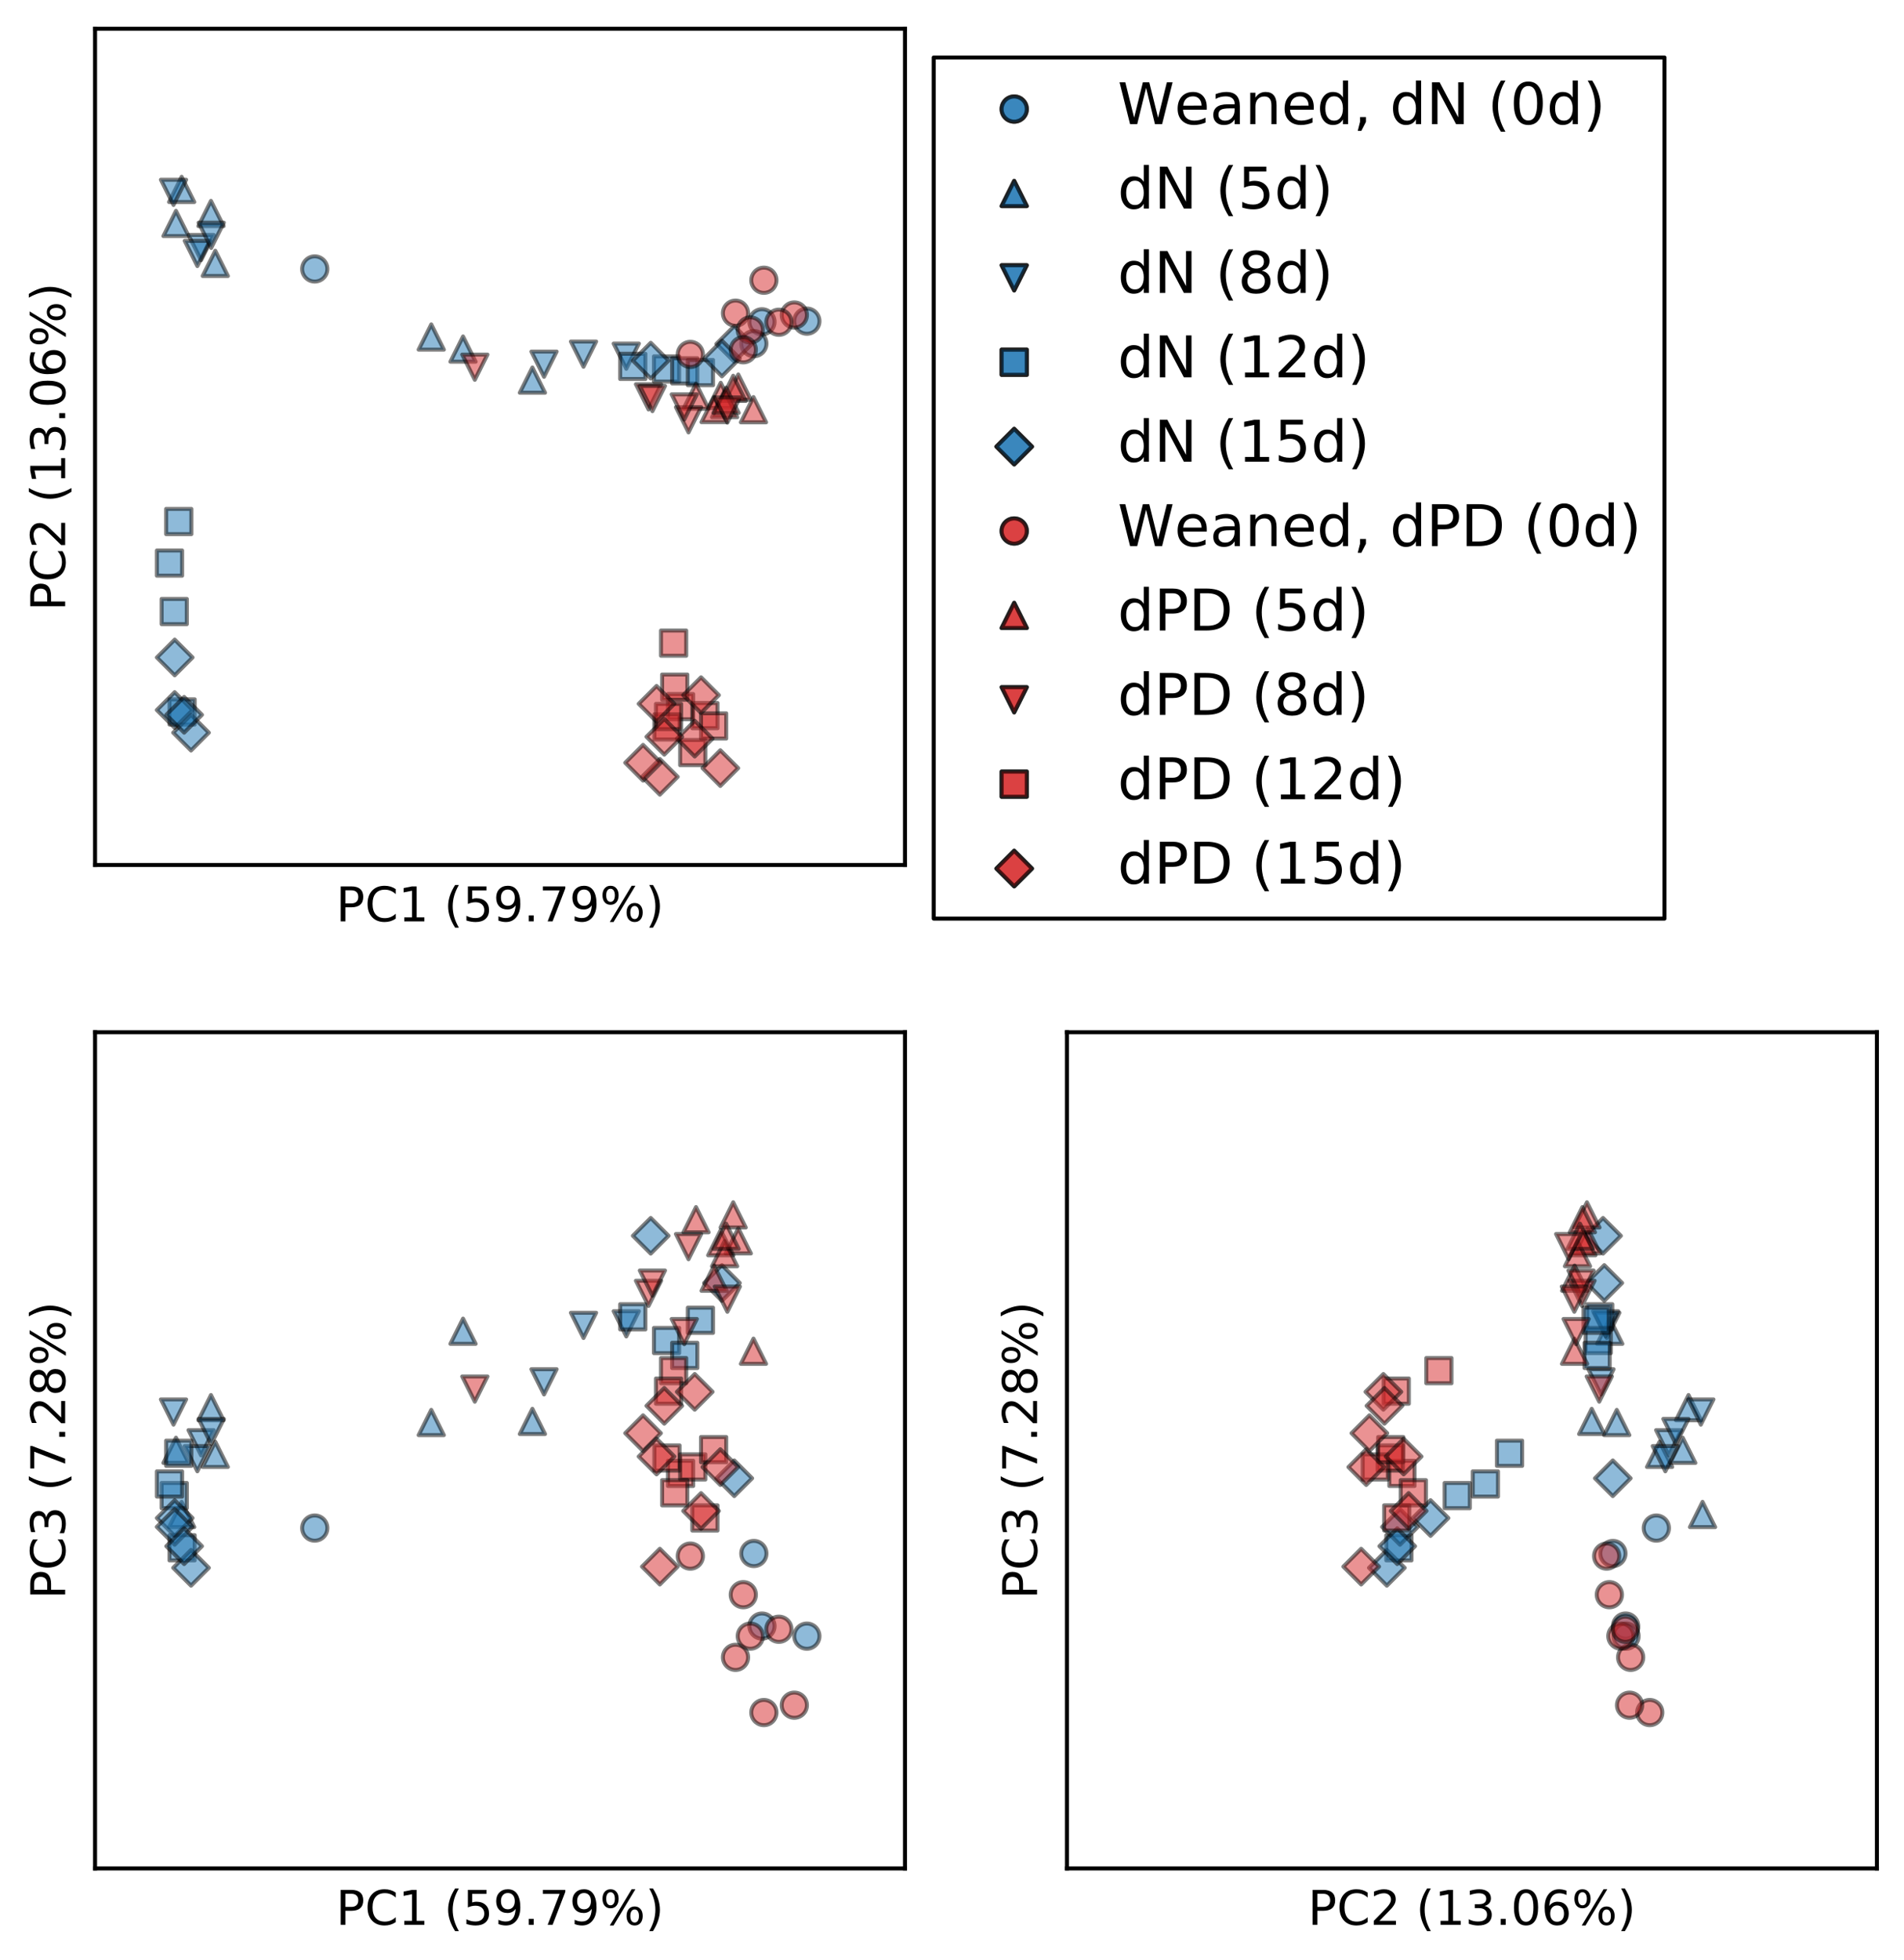 <?xml version="1.0" encoding="utf-8" standalone="no"?>
<!DOCTYPE svg PUBLIC "-//W3C//DTD SVG 1.1//EN"
  "http://www.w3.org/Graphics/SVG/1.1/DTD/svg11.dtd">
<!-- Created with matplotlib (http://matplotlib.org/) -->
<svg height="491pt" version="1.1" viewBox="0 0 477 491" width="477pt" xmlns="http://www.w3.org/2000/svg" xmlns:xlink="http://www.w3.org/1999/xlink">
 <defs>
  <style type="text/css">
*{stroke-linecap:butt;stroke-linejoin:round;stroke-miterlimit:100000;}
  </style>
 </defs>
 <g id="figure_1">
  <g id="patch_1">
   <path d="M 0 491.814 
L 477.414 491.814 
L 477.414 0 
L 0 0 
z
" style="fill:#ffffff;"/>
  </g>
  <g id="axes_1">
   <g id="patch_2">
    <path d="M 23.814 216.655 
L 226.723 216.655 
L 226.723 7.2 
L 23.814 7.2 
z
" style="fill:#ffffff;"/>
   </g>
   <g id="PathCollection_1">
    <defs>
     <path d="M 0 3.162 
C 0.839 3.162 1.643 2.829 2.236 2.236 
C 2.829 1.643 3.162 0.839 3.162 0 
C 3.162 -0.839 2.829 -1.643 2.236 -2.236 
C 1.643 -2.829 0.839 -3.162 0 -3.162 
C -0.839 -3.162 -1.643 -2.829 -2.236 -2.236 
C -2.829 -1.643 -3.162 -0.839 -3.162 0 
C -3.162 0.839 -2.829 1.643 -2.236 2.236 
C -1.643 2.829 -0.839 3.162 0 3.162 
z
" id="mce1e87a666" style="stroke:#000000;stroke-opacity:0.5;"/>
    </defs>
    <g clip-path="url(#paaab7e44d3)">
     <use style="fill:#1f77b4;fill-opacity:0.5;stroke:#000000;stroke-opacity:0.5;" x="78.849" xlink:href="#mce1e87a666" y="67.367"/>
     <use style="fill:#1f77b4;fill-opacity:0.5;stroke:#000000;stroke-opacity:0.5;" x="190.898" xlink:href="#mce1e87a666" y="80.608"/>
     <use style="fill:#1f77b4;fill-opacity:0.5;stroke:#000000;stroke-opacity:0.5;" x="188.86" xlink:href="#mce1e87a666" y="86.071"/>
     <use style="fill:#1f77b4;fill-opacity:0.5;stroke:#000000;stroke-opacity:0.5;" x="202.14" xlink:href="#mce1e87a666" y="80.44"/>
    </g>
   </g>
   <g id="PathCollection_2">
    <defs>
     <path d="M 0 -3.162 
L -3.162 3.162 
L 3.162 3.162 
z
" id="m8531033064" style="stroke:#000000;stroke-opacity:0.5;"/>
    </defs>
    <g clip-path="url(#paaab7e44d3)">
     <use style="fill:#1f77b4;fill-opacity:0.5;stroke:#000000;stroke-opacity:0.5;" x="116.001" xlink:href="#m8531033064" y="87.435"/>
     <use style="fill:#1f77b4;fill-opacity:0.5;stroke:#000000;stroke-opacity:0.5;" x="133.381" xlink:href="#m8531033064" y="95.212"/>
     <use style="fill:#1f77b4;fill-opacity:0.5;stroke:#000000;stroke-opacity:0.5;" x="108.042" xlink:href="#m8531033064" y="84.416"/>
     <use style="fill:#1f77b4;fill-opacity:0.5;stroke:#000000;stroke-opacity:0.5;" x="45.509" xlink:href="#m8531033064" y="47.443"/>
     <use style="fill:#1f77b4;fill-opacity:0.5;stroke:#000000;stroke-opacity:0.5;" x="53.936" xlink:href="#m8531033064" y="65.967"/>
     <use style="fill:#1f77b4;fill-opacity:0.5;stroke:#000000;stroke-opacity:0.5;" x="44.09" xlink:href="#m8531033064" y="55.971"/>
     <use style="fill:#1f77b4;fill-opacity:0.5;stroke:#000000;stroke-opacity:0.5;" x="52.858" xlink:href="#m8531033064" y="53.477"/>
    </g>
   </g>
   <g id="PathCollection_3">
    <defs>
     <path d="M -0 3.162 
L 3.162 -3.162 
L -3.162 -3.162 
z
" id="m2f7dad7f75" style="stroke:#000000;stroke-opacity:0.5;"/>
    </defs>
    <g clip-path="url(#paaab7e44d3)">
     <use style="fill:#1f77b4;fill-opacity:0.5;stroke:#000000;stroke-opacity:0.5;" x="136.293" xlink:href="#m2f7dad7f75" y="91.222"/>
     <use style="fill:#1f77b4;fill-opacity:0.5;stroke:#000000;stroke-opacity:0.5;" x="50.38" xlink:href="#m2f7dad7f75" y="62.013"/>
     <use style="fill:#1f77b4;fill-opacity:0.5;stroke:#000000;stroke-opacity:0.5;" x="43.469" xlink:href="#m2f7dad7f75" y="48.181"/>
     <use style="fill:#1f77b4;fill-opacity:0.5;stroke:#000000;stroke-opacity:0.5;" x="49.439" xlink:href="#m2f7dad7f75" y="63.488"/>
     <use style="fill:#1f77b4;fill-opacity:0.5;stroke:#000000;stroke-opacity:0.5;" x="52.914" xlink:href="#m2f7dad7f75" y="58.934"/>
     <use style="fill:#1f77b4;fill-opacity:0.5;stroke:#000000;stroke-opacity:0.5;" x="146.184" xlink:href="#m2f7dad7f75" y="88.707"/>
     <use style="fill:#1f77b4;fill-opacity:0.5;stroke:#000000;stroke-opacity:0.5;" x="156.9" xlink:href="#m2f7dad7f75" y="89.219"/>
    </g>
   </g>
   <g id="PathCollection_4">
    <defs>
     <path d="M -3.162 3.162 
L 3.162 3.162 
L 3.162 -3.162 
L -3.162 -3.162 
z
" id="m2b17243e73" style="stroke:#000000;stroke-opacity:0.5;"/>
    </defs>
    <g clip-path="url(#paaab7e44d3)">
     <use style="fill:#1f77b4;fill-opacity:0.5;stroke:#000000;stroke-opacity:0.5;" x="43.648" xlink:href="#m2b17243e73" y="153.172"/>
     <use style="fill:#1f77b4;fill-opacity:0.5;stroke:#000000;stroke-opacity:0.5;" x="42.467" xlink:href="#m2b17243e73" y="141.041"/>
     <use style="fill:#1f77b4;fill-opacity:0.5;stroke:#000000;stroke-opacity:0.5;" x="44.777" xlink:href="#m2b17243e73" y="130.63"/>
     <use style="fill:#1f77b4;fill-opacity:0.5;stroke:#000000;stroke-opacity:0.5;" x="45.615" xlink:href="#m2b17243e73" y="178.32"/>
     <use style="fill:#1f77b4;fill-opacity:0.5;stroke:#000000;stroke-opacity:0.5;" x="158.525" xlink:href="#m2b17243e73" y="91.767"/>
     <use style="fill:#1f77b4;fill-opacity:0.5;stroke:#000000;stroke-opacity:0.5;" x="166.988" xlink:href="#m2b17243e73" y="92.416"/>
     <use style="fill:#1f77b4;fill-opacity:0.5;stroke:#000000;stroke-opacity:0.5;" x="171.549" xlink:href="#m2b17243e73" y="92.886"/>
     <use style="fill:#1f77b4;fill-opacity:0.5;stroke:#000000;stroke-opacity:0.5;" x="175.473" xlink:href="#m2b17243e73" y="93.326"/>
    </g>
   </g>
   <g id="PathCollection_5">
    <defs>
     <path d="M -0 4.472 
L 4.472 0 
L 0 -4.472 
L -4.472 -0 
z
" id="mde0509cf8d" style="stroke:#000000;stroke-opacity:0.5;"/>
    </defs>
    <g clip-path="url(#paaab7e44d3)">
     <use style="fill:#1f77b4;fill-opacity:0.5;stroke:#000000;stroke-opacity:0.5;" x="47.859" xlink:href="#mde0509cf8d" y="183.512"/>
     <use style="fill:#1f77b4;fill-opacity:0.5;stroke:#000000;stroke-opacity:0.5;" x="43.769" xlink:href="#mde0509cf8d" y="164.68"/>
     <use style="fill:#1f77b4;fill-opacity:0.5;stroke:#000000;stroke-opacity:0.5;" x="43.758" xlink:href="#mde0509cf8d" y="177.845"/>
     <use style="fill:#1f77b4;fill-opacity:0.5;stroke:#000000;stroke-opacity:0.5;" x="46.133" xlink:href="#mde0509cf8d" y="179.04"/>
     <use style="fill:#1f77b4;fill-opacity:0.5;stroke:#000000;stroke-opacity:0.5;" x="183.951" xlink:href="#mde0509cf8d" y="86.127"/>
     <use style="fill:#1f77b4;fill-opacity:0.5;stroke:#000000;stroke-opacity:0.5;" x="180.866" xlink:href="#mde0509cf8d" y="89.791"/>
     <use style="fill:#1f77b4;fill-opacity:0.5;stroke:#000000;stroke-opacity:0.5;" x="163.025" xlink:href="#mde0509cf8d" y="90.33"/>
    </g>
   </g>
   <g id="PathCollection_6">
    <defs>
     <path d="M 0 3.162 
C 0.839 3.162 1.643 2.829 2.236 2.236 
C 2.829 1.643 3.162 0.839 3.162 0 
C 3.162 -0.839 2.829 -1.643 2.236 -2.236 
C 1.643 -2.829 0.839 -3.162 0 -3.162 
C -0.839 -3.162 -1.643 -2.829 -2.236 -2.236 
C -2.829 -1.643 -3.162 -0.839 -3.162 0 
C -3.162 0.839 -2.829 1.643 -2.236 2.236 
C -1.643 2.829 -0.839 3.162 0 3.162 
z
" id="m90636d2aff" style="stroke:#000000;stroke-opacity:0.5;"/>
    </defs>
    <g clip-path="url(#paaab7e44d3)">
     <use style="fill:#d62728;fill-opacity:0.5;stroke:#000000;stroke-opacity:0.5;" x="191.372" xlink:href="#m90636d2aff" y="70.197"/>
     <use style="fill:#d62728;fill-opacity:0.5;stroke:#000000;stroke-opacity:0.5;" x="172.943" xlink:href="#m90636d2aff" y="88.773"/>
     <use style="fill:#d62728;fill-opacity:0.5;stroke:#000000;stroke-opacity:0.5;" x="198.995" xlink:href="#m90636d2aff" y="78.9"/>
     <use style="fill:#d62728;fill-opacity:0.5;stroke:#000000;stroke-opacity:0.5;" x="184.269" xlink:href="#m90636d2aff" y="78.436"/>
     <use style="fill:#d62728;fill-opacity:0.5;stroke:#000000;stroke-opacity:0.5;" x="187.971" xlink:href="#m90636d2aff" y="82.647"/>
     <use style="fill:#d62728;fill-opacity:0.5;stroke:#000000;stroke-opacity:0.5;" x="186.212" xlink:href="#m90636d2aff" y="87.606"/>
     <use style="fill:#d62728;fill-opacity:0.5;stroke:#000000;stroke-opacity:0.5;" x="195.125" xlink:href="#m90636d2aff" y="80.713"/>
    </g>
   </g>
   <g id="PathCollection_7">
    <defs>
     <path d="M 0 -3.162 
L -3.162 3.162 
L 3.162 3.162 
z
" id="m7b274d6b15" style="stroke:#000000;stroke-opacity:0.5;"/>
    </defs>
    <g clip-path="url(#paaab7e44d3)">
     <use style="fill:#d62728;fill-opacity:0.5;stroke:#000000;stroke-opacity:0.5;" x="184.963" xlink:href="#m7b274d6b15" y="96.961"/>
     <use style="fill:#d62728;fill-opacity:0.5;stroke:#000000;stroke-opacity:0.5;" x="180.563" xlink:href="#m7b274d6b15" y="99.035"/>
     <use style="fill:#d62728;fill-opacity:0.5;stroke:#000000;stroke-opacity:0.5;" x="183.683" xlink:href="#m7b274d6b15" y="97.277"/>
     <use style="fill:#d62728;fill-opacity:0.5;stroke:#000000;stroke-opacity:0.5;" x="188.764" xlink:href="#m7b274d6b15" y="102.62"/>
     <use style="fill:#d62728;fill-opacity:0.5;stroke:#000000;stroke-opacity:0.5;" x="174.371" xlink:href="#m7b274d6b15" y="99.241"/>
     <use style="fill:#d62728;fill-opacity:0.5;stroke:#000000;stroke-opacity:0.5;" x="181.538" xlink:href="#m7b274d6b15" y="101.347"/>
     <use style="fill:#d62728;fill-opacity:0.5;stroke:#000000;stroke-opacity:0.5;" x="178.895" xlink:href="#m7b274d6b15" y="102.576"/>
     <use style="fill:#d62728;fill-opacity:0.5;stroke:#000000;stroke-opacity:0.5;" x="181.911" xlink:href="#m7b274d6b15" y="100.252"/>
    </g>
   </g>
   <g id="PathCollection_8">
    <defs>
     <path d="M -0 3.162 
L 3.162 -3.162 
L -3.162 -3.162 
z
" id="m4ac8fe62c2" style="stroke:#000000;stroke-opacity:0.5;"/>
    </defs>
    <g clip-path="url(#paaab7e44d3)">
     <use style="fill:#d62728;fill-opacity:0.5;stroke:#000000;stroke-opacity:0.5;" x="172.493" xlink:href="#m4ac8fe62c2" y="105.15"/>
     <use style="fill:#d62728;fill-opacity:0.5;stroke:#000000;stroke-opacity:0.5;" x="162.472" xlink:href="#m4ac8fe62c2" y="99.397"/>
     <use style="fill:#d62728;fill-opacity:0.5;stroke:#000000;stroke-opacity:0.5;" x="163.447" xlink:href="#m4ac8fe62c2" y="99.829"/>
     <use style="fill:#d62728;fill-opacity:0.5;stroke:#000000;stroke-opacity:0.5;" x="118.956" xlink:href="#m4ac8fe62c2" y="91.972"/>
     <use style="fill:#d62728;fill-opacity:0.5;stroke:#000000;stroke-opacity:0.5;" x="171.425" xlink:href="#m4ac8fe62c2" y="101.942"/>
     <use style="fill:#d62728;fill-opacity:0.5;stroke:#000000;stroke-opacity:0.5;" x="182.218" xlink:href="#m4ac8fe62c2" y="102.708"/>
    </g>
   </g>
   <g id="PathCollection_9">
    <defs>
     <path d="M -3.162 3.162 
L 3.162 3.162 
L 3.162 -3.162 
L -3.162 -3.162 
z
" id="m9f735e40ff" style="stroke:#000000;stroke-opacity:0.5;"/>
    </defs>
    <g clip-path="url(#paaab7e44d3)">
     <use style="fill:#d62728;fill-opacity:0.5;stroke:#000000;stroke-opacity:0.5;" x="170.507" xlink:href="#m9f735e40ff" y="177.003"/>
     <use style="fill:#d62728;fill-opacity:0.5;stroke:#000000;stroke-opacity:0.5;" x="168.757" xlink:href="#m9f735e40ff" y="161.09"/>
     <use style="fill:#d62728;fill-opacity:0.5;stroke:#000000;stroke-opacity:0.5;" x="176.604" xlink:href="#m9f735e40ff" y="179.239"/>
     <use style="fill:#d62728;fill-opacity:0.5;stroke:#000000;stroke-opacity:0.5;" x="167.091" xlink:href="#m9f735e40ff" y="182.069"/>
     <use style="fill:#d62728;fill-opacity:0.5;stroke:#000000;stroke-opacity:0.5;" x="173.551" xlink:href="#m9f735e40ff" y="188.502"/>
     <use style="fill:#d62728;fill-opacity:0.5;stroke:#000000;stroke-opacity:0.5;" x="178.779" xlink:href="#m9f735e40ff" y="181.829"/>
     <use style="fill:#d62728;fill-opacity:0.5;stroke:#000000;stroke-opacity:0.5;" x="167.49" xlink:href="#m9f735e40ff" y="179.463"/>
     <use style="fill:#d62728;fill-opacity:0.5;stroke:#000000;stroke-opacity:0.5;" x="169.038" xlink:href="#m9f735e40ff" y="172.107"/>
    </g>
   </g>
   <g id="PathCollection_10">
    <defs>
     <path d="M -0 4.472 
L 4.472 0 
L 0 -4.472 
L -4.472 -0 
z
" id="m8602cf3905" style="stroke:#000000;stroke-opacity:0.5;"/>
    </defs>
    <g clip-path="url(#paaab7e44d3)">
     <use style="fill:#d62728;fill-opacity:0.5;stroke:#000000;stroke-opacity:0.5;" x="174.05" xlink:href="#m8602cf3905" y="185.008"/>
     <use style="fill:#d62728;fill-opacity:0.5;stroke:#000000;stroke-opacity:0.5;" x="165.309" xlink:href="#m8602cf3905" y="194.574"/>
     <use style="fill:#d62728;fill-opacity:0.5;stroke:#000000;stroke-opacity:0.5;" x="166.423" xlink:href="#m8602cf3905" y="184.543"/>
     <use style="fill:#d62728;fill-opacity:0.5;stroke:#000000;stroke-opacity:0.5;" x="180.464" xlink:href="#m8602cf3905" y="192.391"/>
     <use style="fill:#d62728;fill-opacity:0.5;stroke:#000000;stroke-opacity:0.5;" x="161.103" xlink:href="#m8602cf3905" y="191.049"/>
     <use style="fill:#d62728;fill-opacity:0.5;stroke:#000000;stroke-opacity:0.5;" x="164.483" xlink:href="#m8602cf3905" y="176.282"/>
     <use style="fill:#d62728;fill-opacity:0.5;stroke:#000000;stroke-opacity:0.5;" x="175.629" xlink:href="#m8602cf3905" y="174.117"/>
    </g>
   </g>
   <g id="patch_3">
    <path d="M 23.814 7.2 
L 226.723 7.2 
" style="fill:none;stroke:#000000;stroke-linecap:square;stroke-linejoin:miter;"/>
   </g>
   <g id="patch_4">
    <path d="M 226.723 216.655 
L 226.723 7.2 
" style="fill:none;stroke:#000000;stroke-linecap:square;stroke-linejoin:miter;"/>
   </g>
   <g id="patch_5">
    <path d="M 23.814 216.655 
L 226.723 216.655 
" style="fill:none;stroke:#000000;stroke-linecap:square;stroke-linejoin:miter;"/>
   </g>
   <g id="patch_6">
    <path d="M 23.814 216.655 
L 23.814 7.2 
" style="fill:none;stroke:#000000;stroke-linecap:square;stroke-linejoin:miter;"/>
   </g>
   <g id="matplotlib.axis_1">
    <g id="text_1">
     <!-- PC1 (59.79%) -->
     <defs>
      <path d="M 8.016 75.875 
L 15.828 75.875 
Q 23.141 64.359 26.781 53.312 
Q 30.422 42.281 30.422 31.391 
Q 30.422 20.453 26.781 9.375 
Q 23.141 -1.703 15.828 -13.188 
L 8.016 -13.188 
Q 14.5 -2 17.703 9.062 
Q 20.906 20.125 20.906 31.391 
Q 20.906 42.672 17.703 53.656 
Q 14.5 64.656 8.016 75.875 
" id="DejaVuSans-29"/>
      <path d="M 10.688 12.406 
L 21 12.406 
L 21 0 
L 10.688 0 
z
" id="DejaVuSans-2e"/>
      <path d="M 72.703 32.078 
Q 68.453 32.078 66.031 28.469 
Q 63.625 24.859 63.625 18.406 
Q 63.625 12.062 66.031 8.422 
Q 68.453 4.781 72.703 4.781 
Q 76.859 4.781 79.266 8.422 
Q 81.688 12.062 81.688 18.406 
Q 81.688 24.812 79.266 28.438 
Q 76.859 32.078 72.703 32.078 
M 72.703 38.281 
Q 80.422 38.281 84.953 32.906 
Q 89.5 27.547 89.5 18.406 
Q 89.5 9.281 84.938 3.922 
Q 80.375 -1.422 72.703 -1.422 
Q 64.891 -1.422 60.344 3.922 
Q 55.812 9.281 55.812 18.406 
Q 55.812 27.594 60.375 32.938 
Q 64.938 38.281 72.703 38.281 
M 22.312 68.016 
Q 18.109 68.016 15.688 64.375 
Q 13.281 60.75 13.281 54.391 
Q 13.281 47.953 15.672 44.328 
Q 18.062 40.719 22.312 40.719 
Q 26.562 40.719 28.969 44.328 
Q 31.391 47.953 31.391 54.391 
Q 31.391 60.688 28.953 64.344 
Q 26.516 68.016 22.312 68.016 
M 66.406 74.219 
L 74.219 74.219 
L 28.609 -1.422 
L 20.797 -1.422 
z
M 22.312 74.219 
Q 30.031 74.219 34.609 68.875 
Q 39.203 63.531 39.203 54.391 
Q 39.203 45.172 34.641 39.844 
Q 30.078 34.516 22.312 34.516 
Q 14.547 34.516 10.031 39.859 
Q 5.516 45.219 5.516 54.391 
Q 5.516 63.484 10.047 68.844 
Q 14.594 74.219 22.312 74.219 
" id="DejaVuSans-25"/>
      <path d="M 12.406 8.297 
L 28.516 8.297 
L 28.516 63.922 
L 10.984 60.406 
L 10.984 69.391 
L 28.422 72.906 
L 38.281 72.906 
L 38.281 8.297 
L 54.391 8.297 
L 54.391 0 
L 12.406 0 
z
" id="DejaVuSans-31"/>
      <path id="DejaVuSans-20"/>
      <path d="M 10.797 72.906 
L 49.516 72.906 
L 49.516 64.594 
L 19.828 64.594 
L 19.828 46.734 
Q 21.969 47.469 24.109 47.828 
Q 26.266 48.188 28.422 48.188 
Q 40.625 48.188 47.75 41.5 
Q 54.891 34.812 54.891 23.391 
Q 54.891 11.625 47.562 5.094 
Q 40.234 -1.422 26.906 -1.422 
Q 22.312 -1.422 17.547 -0.641 
Q 12.797 0.141 7.719 1.703 
L 7.719 11.625 
Q 12.109 9.234 16.797 8.062 
Q 21.484 6.891 26.703 6.891 
Q 35.156 6.891 40.078 11.328 
Q 45.016 15.766 45.016 23.391 
Q 45.016 31 40.078 35.438 
Q 35.156 39.891 26.703 39.891 
Q 22.75 39.891 18.812 39.016 
Q 14.891 38.141 10.797 36.281 
z
" id="DejaVuSans-35"/>
      <path d="M 8.203 72.906 
L 55.078 72.906 
L 55.078 68.703 
L 28.609 0 
L 18.312 0 
L 43.219 64.594 
L 8.203 64.594 
z
" id="DejaVuSans-37"/>
      <path d="M 64.406 67.281 
L 64.406 56.891 
Q 59.422 61.531 53.781 63.812 
Q 48.141 66.109 41.797 66.109 
Q 29.297 66.109 22.656 58.469 
Q 16.016 50.828 16.016 36.375 
Q 16.016 21.969 22.656 14.328 
Q 29.297 6.688 41.797 6.688 
Q 48.141 6.688 53.781 8.984 
Q 59.422 11.281 64.406 15.922 
L 64.406 5.609 
Q 59.234 2.094 53.438 0.328 
Q 47.656 -1.422 41.219 -1.422 
Q 24.656 -1.422 15.125 8.703 
Q 5.609 18.844 5.609 36.375 
Q 5.609 53.953 15.125 64.078 
Q 24.656 74.219 41.219 74.219 
Q 47.75 74.219 53.531 72.484 
Q 59.328 70.75 64.406 67.281 
" id="DejaVuSans-43"/>
      <path d="M 10.984 1.516 
L 10.984 10.5 
Q 14.703 8.734 18.5 7.812 
Q 22.312 6.891 25.984 6.891 
Q 35.75 6.891 40.891 13.453 
Q 46.047 20.016 46.781 33.406 
Q 43.953 29.203 39.594 26.953 
Q 35.25 24.703 29.984 24.703 
Q 19.047 24.703 12.672 31.312 
Q 6.297 37.938 6.297 49.422 
Q 6.297 60.641 12.938 67.422 
Q 19.578 74.219 30.609 74.219 
Q 43.266 74.219 49.922 64.516 
Q 56.594 54.828 56.594 36.375 
Q 56.594 19.141 48.406 8.859 
Q 40.234 -1.422 26.422 -1.422 
Q 22.703 -1.422 18.891 -0.688 
Q 15.094 0.047 10.984 1.516 
M 30.609 32.422 
Q 37.25 32.422 41.125 36.953 
Q 45.016 41.5 45.016 49.422 
Q 45.016 57.281 41.125 61.844 
Q 37.25 66.406 30.609 66.406 
Q 23.969 66.406 20.094 61.844 
Q 16.219 57.281 16.219 49.422 
Q 16.219 41.5 20.094 36.953 
Q 23.969 32.422 30.609 32.422 
" id="DejaVuSans-39"/>
      <path d="M 31 75.875 
Q 24.469 64.656 21.281 53.656 
Q 18.109 42.672 18.109 31.391 
Q 18.109 20.125 21.312 9.062 
Q 24.516 -2 31 -13.188 
L 23.188 -13.188 
Q 15.875 -1.703 12.234 9.375 
Q 8.594 20.453 8.594 31.391 
Q 8.594 42.281 12.203 53.312 
Q 15.828 64.359 23.188 75.875 
z
" id="DejaVuSans-28"/>
      <path d="M 19.672 64.797 
L 19.672 37.406 
L 32.078 37.406 
Q 38.969 37.406 42.719 40.969 
Q 46.484 44.531 46.484 51.125 
Q 46.484 57.672 42.719 61.234 
Q 38.969 64.797 32.078 64.797 
z
M 9.812 72.906 
L 32.078 72.906 
Q 44.344 72.906 50.609 67.359 
Q 56.891 61.812 56.891 51.125 
Q 56.891 40.328 50.609 34.812 
Q 44.344 29.297 32.078 29.297 
L 19.672 29.297 
L 19.672 0 
L 9.812 0 
z
" id="DejaVuSans-50"/>
     </defs>
     <g transform="translate(84.177 230.773)scale(0.12 -0.12)">
      <use xlink:href="#DejaVuSans-50"/>
      <use x="60.303" xlink:href="#DejaVuSans-43"/>
      <use x="130.127" xlink:href="#DejaVuSans-31"/>
      <use x="193.75" xlink:href="#DejaVuSans-20"/>
      <use x="225.537" xlink:href="#DejaVuSans-28"/>
      <use x="264.551" xlink:href="#DejaVuSans-35"/>
      <use x="328.174" xlink:href="#DejaVuSans-39"/>
      <use x="391.797" xlink:href="#DejaVuSans-2e"/>
      <use x="423.584" xlink:href="#DejaVuSans-37"/>
      <use x="487.207" xlink:href="#DejaVuSans-39"/>
      <use x="550.83" xlink:href="#DejaVuSans-25"/>
      <use x="645.85" xlink:href="#DejaVuSans-29"/>
     </g>
    </g>
   </g>
   <g id="matplotlib.axis_2">
    <g id="text_2">
     <!-- PC2 (13.06%) -->
     <defs>
      <path d="M 31.781 66.406 
Q 24.172 66.406 20.328 58.906 
Q 16.5 51.422 16.5 36.375 
Q 16.5 21.391 20.328 13.891 
Q 24.172 6.391 31.781 6.391 
Q 39.453 6.391 43.281 13.891 
Q 47.125 21.391 47.125 36.375 
Q 47.125 51.422 43.281 58.906 
Q 39.453 66.406 31.781 66.406 
M 31.781 74.219 
Q 44.047 74.219 50.516 64.516 
Q 56.984 54.828 56.984 36.375 
Q 56.984 17.969 50.516 8.266 
Q 44.047 -1.422 31.781 -1.422 
Q 19.531 -1.422 13.062 8.266 
Q 6.594 17.969 6.594 36.375 
Q 6.594 54.828 13.062 64.516 
Q 19.531 74.219 31.781 74.219 
" id="DejaVuSans-30"/>
      <path d="M 40.578 39.312 
Q 47.656 37.797 51.625 33 
Q 55.609 28.219 55.609 21.188 
Q 55.609 10.406 48.188 4.484 
Q 40.766 -1.422 27.094 -1.422 
Q 22.516 -1.422 17.656 -0.516 
Q 12.797 0.391 7.625 2.203 
L 7.625 11.719 
Q 11.719 9.328 16.594 8.109 
Q 21.484 6.891 26.812 6.891 
Q 36.078 6.891 40.938 10.547 
Q 45.797 14.203 45.797 21.188 
Q 45.797 27.641 41.281 31.266 
Q 36.766 34.906 28.719 34.906 
L 20.219 34.906 
L 20.219 43.016 
L 29.109 43.016 
Q 36.375 43.016 40.234 45.922 
Q 44.094 48.828 44.094 54.297 
Q 44.094 59.906 40.109 62.906 
Q 36.141 65.922 28.719 65.922 
Q 24.656 65.922 20.016 65.031 
Q 15.375 64.156 9.812 62.312 
L 9.812 71.094 
Q 15.438 72.656 20.344 73.438 
Q 25.25 74.219 29.594 74.219 
Q 40.828 74.219 47.359 69.109 
Q 53.906 64.016 53.906 55.328 
Q 53.906 49.266 50.438 45.094 
Q 46.969 40.922 40.578 39.312 
" id="DejaVuSans-33"/>
      <path d="M 19.188 8.297 
L 53.609 8.297 
L 53.609 0 
L 7.328 0 
L 7.328 8.297 
Q 12.938 14.109 22.625 23.891 
Q 32.328 33.688 34.812 36.531 
Q 39.547 41.844 41.422 45.531 
Q 43.312 49.219 43.312 52.781 
Q 43.312 58.594 39.234 62.25 
Q 35.156 65.922 28.609 65.922 
Q 23.969 65.922 18.812 64.312 
Q 13.672 62.703 7.812 59.422 
L 7.812 69.391 
Q 13.766 71.781 18.938 73 
Q 24.125 74.219 28.422 74.219 
Q 39.75 74.219 46.484 68.547 
Q 53.219 62.891 53.219 53.422 
Q 53.219 48.922 51.531 44.891 
Q 49.859 40.875 45.406 35.406 
Q 44.188 33.984 37.641 27.219 
Q 31.109 20.453 19.188 8.297 
" id="DejaVuSans-32"/>
      <path d="M 33.016 40.375 
Q 26.375 40.375 22.484 35.828 
Q 18.609 31.297 18.609 23.391 
Q 18.609 15.531 22.484 10.953 
Q 26.375 6.391 33.016 6.391 
Q 39.656 6.391 43.531 10.953 
Q 47.406 15.531 47.406 23.391 
Q 47.406 31.297 43.531 35.828 
Q 39.656 40.375 33.016 40.375 
M 52.594 71.297 
L 52.594 62.312 
Q 48.875 64.062 45.094 64.984 
Q 41.312 65.922 37.594 65.922 
Q 27.828 65.922 22.672 59.328 
Q 17.531 52.734 16.797 39.406 
Q 19.672 43.656 24.016 45.922 
Q 28.375 48.188 33.594 48.188 
Q 44.578 48.188 50.953 41.516 
Q 57.328 34.859 57.328 23.391 
Q 57.328 12.156 50.688 5.359 
Q 44.047 -1.422 33.016 -1.422 
Q 20.359 -1.422 13.672 8.266 
Q 6.984 17.969 6.984 36.375 
Q 6.984 53.656 15.188 63.938 
Q 23.391 74.219 37.203 74.219 
Q 40.922 74.219 44.703 73.484 
Q 48.484 72.75 52.594 71.297 
" id="DejaVuSans-36"/>
     </defs>
     <g transform="translate(16.318 153.019)rotate(-90.0)scale(0.12 -0.12)">
      <use xlink:href="#DejaVuSans-50"/>
      <use x="60.303" xlink:href="#DejaVuSans-43"/>
      <use x="130.127" xlink:href="#DejaVuSans-32"/>
      <use x="193.75" xlink:href="#DejaVuSans-20"/>
      <use x="225.537" xlink:href="#DejaVuSans-28"/>
      <use x="264.551" xlink:href="#DejaVuSans-31"/>
      <use x="328.174" xlink:href="#DejaVuSans-33"/>
      <use x="391.797" xlink:href="#DejaVuSans-2e"/>
      <use x="423.584" xlink:href="#DejaVuSans-30"/>
      <use x="487.207" xlink:href="#DejaVuSans-36"/>
      <use x="550.83" xlink:href="#DejaVuSans-25"/>
      <use x="645.85" xlink:href="#DejaVuSans-29"/>
     </g>
    </g>
   </g>
   <g id="legend_1">
    <g id="patch_7">
     <path d="M 233.923 230.085 
L 416.985 230.085 
L 416.985 14.4 
L 233.923 14.4 
z
" style="fill:#ffffff;stroke:#000000;stroke-linejoin:miter;"/>
    </g>
    <g id="PathCollection_11">
     <path d="M 254.083 30.484 
C 254.921 30.484 255.726 30.151 256.319 29.558 
C 256.912 28.965 257.245 28.16 257.245 27.322 
C 257.245 26.483 256.912 25.679 256.319 25.086 
C 255.726 24.493 254.921 24.159 254.083 24.159 
C 253.244 24.159 252.44 24.493 251.847 25.086 
C 251.254 25.679 250.921 26.483 250.921 27.322 
C 250.921 28.16 251.254 28.965 251.847 29.558 
C 252.44 30.151 253.244 30.484 254.083 30.484 
z
" style="fill:#1f77b4;fill-opacity:0.5;stroke:#000000;stroke-opacity:0.5;"/>
     <path d="M 254.083 30.484 
C 254.921 30.484 255.726 30.151 256.319 29.558 
C 256.912 28.965 257.245 28.16 257.245 27.322 
C 257.245 26.483 256.912 25.679 256.319 25.086 
C 255.726 24.493 254.921 24.159 254.083 24.159 
C 253.244 24.159 252.44 24.493 251.847 25.086 
C 251.254 25.679 250.921 26.483 250.921 27.322 
C 250.921 28.16 251.254 28.965 251.847 29.558 
C 252.44 30.151 253.244 30.484 254.083 30.484 
z
" style="fill:#1f77b4;fill-opacity:0.5;stroke:#000000;stroke-opacity:0.5;"/>
     <path d="M 254.083 30.484 
C 254.921 30.484 255.726 30.151 256.319 29.558 
C 256.912 28.965 257.245 28.16 257.245 27.322 
C 257.245 26.483 256.912 25.679 256.319 25.086 
C 255.726 24.493 254.921 24.159 254.083 24.159 
C 253.244 24.159 252.44 24.493 251.847 25.086 
C 251.254 25.679 250.921 26.483 250.921 27.322 
C 250.921 28.16 251.254 28.965 251.847 29.558 
C 252.44 30.151 253.244 30.484 254.083 30.484 
z
" style="fill:#1f77b4;fill-opacity:0.5;stroke:#000000;stroke-opacity:0.5;"/>
    </g>
    <g id="text_3">
     <!-- Weaned, dN (0d) -->
     <defs>
      <path d="M 11.719 12.406 
L 22.016 12.406 
L 22.016 4 
L 14.016 -11.625 
L 7.719 -11.625 
L 11.719 4 
z
" id="DejaVuSans-2c"/>
      <path d="M 9.812 72.906 
L 23.094 72.906 
L 55.422 11.922 
L 55.422 72.906 
L 64.984 72.906 
L 64.984 0 
L 51.703 0 
L 19.391 60.984 
L 19.391 0 
L 9.812 0 
z
" id="DejaVuSans-4e"/>
      <path d="M 54.891 33.016 
L 54.891 0 
L 45.906 0 
L 45.906 32.719 
Q 45.906 40.484 42.875 44.328 
Q 39.844 48.188 33.797 48.188 
Q 26.516 48.188 22.312 43.547 
Q 18.109 38.922 18.109 30.906 
L 18.109 0 
L 9.078 0 
L 9.078 54.688 
L 18.109 54.688 
L 18.109 46.188 
Q 21.344 51.125 25.703 53.562 
Q 30.078 56 35.797 56 
Q 45.219 56 50.047 50.172 
Q 54.891 44.344 54.891 33.016 
" id="DejaVuSans-6e"/>
      <path d="M 45.406 46.391 
L 45.406 75.984 
L 54.391 75.984 
L 54.391 0 
L 45.406 0 
L 45.406 8.203 
Q 42.578 3.328 38.25 0.953 
Q 33.938 -1.422 27.875 -1.422 
Q 17.969 -1.422 11.734 6.484 
Q 5.516 14.406 5.516 27.297 
Q 5.516 40.188 11.734 48.094 
Q 17.969 56 27.875 56 
Q 33.938 56 38.25 53.625 
Q 42.578 51.266 45.406 46.391 
M 14.797 27.297 
Q 14.797 17.391 18.875 11.75 
Q 22.953 6.109 30.078 6.109 
Q 37.203 6.109 41.297 11.75 
Q 45.406 17.391 45.406 27.297 
Q 45.406 37.203 41.297 42.844 
Q 37.203 48.484 30.078 48.484 
Q 22.953 48.484 18.875 42.844 
Q 14.797 37.203 14.797 27.297 
" id="DejaVuSans-64"/>
      <path d="M 56.203 29.594 
L 56.203 25.203 
L 14.891 25.203 
Q 15.484 15.922 20.484 11.062 
Q 25.484 6.203 34.422 6.203 
Q 39.594 6.203 44.453 7.469 
Q 49.312 8.734 54.109 11.281 
L 54.109 2.781 
Q 49.266 0.734 44.188 -0.344 
Q 39.109 -1.422 33.891 -1.422 
Q 20.797 -1.422 13.156 6.188 
Q 5.516 13.812 5.516 26.812 
Q 5.516 40.234 12.766 48.109 
Q 20.016 56 32.328 56 
Q 43.359 56 49.781 48.891 
Q 56.203 41.797 56.203 29.594 
M 47.219 32.234 
Q 47.125 39.594 43.094 43.984 
Q 39.062 48.391 32.422 48.391 
Q 24.906 48.391 20.391 44.141 
Q 15.875 39.891 15.188 32.172 
z
" id="DejaVuSans-65"/>
      <path d="M 3.328 72.906 
L 13.281 72.906 
L 28.609 11.281 
L 43.891 72.906 
L 54.984 72.906 
L 70.312 11.281 
L 85.594 72.906 
L 95.609 72.906 
L 77.297 0 
L 64.891 0 
L 49.516 63.281 
L 33.984 0 
L 21.578 0 
z
" id="DejaVuSans-57"/>
      <path d="M 34.281 27.484 
Q 23.391 27.484 19.188 25 
Q 14.984 22.516 14.984 16.5 
Q 14.984 11.719 18.141 8.906 
Q 21.297 6.109 26.703 6.109 
Q 34.188 6.109 38.703 11.406 
Q 43.219 16.703 43.219 25.484 
L 43.219 27.484 
z
M 52.203 31.203 
L 52.203 0 
L 43.219 0 
L 43.219 8.297 
Q 40.141 3.328 35.547 0.953 
Q 30.953 -1.422 24.312 -1.422 
Q 15.922 -1.422 10.953 3.297 
Q 6 8.016 6 15.922 
Q 6 25.141 12.172 29.828 
Q 18.359 34.516 30.609 34.516 
L 43.219 34.516 
L 43.219 35.406 
Q 43.219 41.609 39.141 45 
Q 35.062 48.391 27.688 48.391 
Q 23 48.391 18.547 47.266 
Q 14.109 46.141 10.016 43.891 
L 10.016 52.203 
Q 14.938 54.109 19.578 55.047 
Q 24.219 56 28.609 56 
Q 40.484 56 46.344 49.844 
Q 52.203 43.703 52.203 31.203 
" id="DejaVuSans-61"/>
     </defs>
     <g transform="translate(280.003 31.102)scale(0.144 -0.144)">
      <use xlink:href="#DejaVuSans-57"/>
      <use x="98.799" xlink:href="#DejaVuSans-65"/>
      <use x="160.322" xlink:href="#DejaVuSans-61"/>
      <use x="221.602" xlink:href="#DejaVuSans-6e"/>
      <use x="284.98" xlink:href="#DejaVuSans-65"/>
      <use x="346.504" xlink:href="#DejaVuSans-64"/>
      <use x="409.98" xlink:href="#DejaVuSans-2c"/>
      <use x="441.768" xlink:href="#DejaVuSans-20"/>
      <use x="473.555" xlink:href="#DejaVuSans-64"/>
      <use x="537.031" xlink:href="#DejaVuSans-4e"/>
      <use x="611.836" xlink:href="#DejaVuSans-20"/>
      <use x="643.623" xlink:href="#DejaVuSans-28"/>
      <use x="682.637" xlink:href="#DejaVuSans-30"/>
      <use x="746.26" xlink:href="#DejaVuSans-64"/>
      <use x="809.736" xlink:href="#DejaVuSans-29"/>
     </g>
    </g>
    <g id="PathCollection_12">
     <path d="M 254.083 45.296 
L 250.921 51.621 
L 257.245 51.621 
z
" style="fill:#1f77b4;fill-opacity:0.5;stroke:#000000;stroke-opacity:0.5;"/>
     <path d="M 254.083 45.296 
L 250.921 51.621 
L 257.245 51.621 
z
" style="fill:#1f77b4;fill-opacity:0.5;stroke:#000000;stroke-opacity:0.5;"/>
     <path d="M 254.083 45.296 
L 250.921 51.621 
L 257.245 51.621 
z
" style="fill:#1f77b4;fill-opacity:0.5;stroke:#000000;stroke-opacity:0.5;"/>
    </g>
    <g id="text_4">
     <!-- dN (5d) -->
     <g transform="translate(280.003 52.238)scale(0.144 -0.144)">
      <use xlink:href="#DejaVuSans-64"/>
      <use x="63.477" xlink:href="#DejaVuSans-4e"/>
      <use x="138.281" xlink:href="#DejaVuSans-20"/>
      <use x="170.068" xlink:href="#DejaVuSans-28"/>
      <use x="209.082" xlink:href="#DejaVuSans-35"/>
      <use x="272.705" xlink:href="#DejaVuSans-64"/>
      <use x="336.182" xlink:href="#DejaVuSans-29"/>
     </g>
    </g>
    <g id="PathCollection_13">
     <path d="M 254.083 72.757 
L 257.245 66.432 
L 250.921 66.432 
z
" style="fill:#1f77b4;fill-opacity:0.5;stroke:#000000;stroke-opacity:0.5;"/>
     <path d="M 254.083 72.757 
L 257.245 66.432 
L 250.921 66.432 
z
" style="fill:#1f77b4;fill-opacity:0.5;stroke:#000000;stroke-opacity:0.5;"/>
     <path d="M 254.083 72.757 
L 257.245 66.432 
L 250.921 66.432 
z
" style="fill:#1f77b4;fill-opacity:0.5;stroke:#000000;stroke-opacity:0.5;"/>
    </g>
    <g id="text_5">
     <!-- dN (8d) -->
     <defs>
      <path d="M 31.781 34.625 
Q 24.75 34.625 20.719 30.859 
Q 16.703 27.094 16.703 20.516 
Q 16.703 13.922 20.719 10.156 
Q 24.75 6.391 31.781 6.391 
Q 38.812 6.391 42.859 10.172 
Q 46.922 13.969 46.922 20.516 
Q 46.922 27.094 42.891 30.859 
Q 38.875 34.625 31.781 34.625 
M 21.922 38.812 
Q 15.578 40.375 12.031 44.719 
Q 8.5 49.078 8.5 55.328 
Q 8.5 64.062 14.719 69.141 
Q 20.953 74.219 31.781 74.219 
Q 42.672 74.219 48.875 69.141 
Q 55.078 64.062 55.078 55.328 
Q 55.078 49.078 51.531 44.719 
Q 48 40.375 41.703 38.812 
Q 48.828 37.156 52.797 32.312 
Q 56.781 27.484 56.781 20.516 
Q 56.781 9.906 50.312 4.234 
Q 43.844 -1.422 31.781 -1.422 
Q 19.734 -1.422 13.25 4.234 
Q 6.781 9.906 6.781 20.516 
Q 6.781 27.484 10.781 32.312 
Q 14.797 37.156 21.922 38.812 
M 18.312 54.391 
Q 18.312 48.734 21.844 45.562 
Q 25.391 42.391 31.781 42.391 
Q 38.141 42.391 41.719 45.562 
Q 45.312 48.734 45.312 54.391 
Q 45.312 60.062 41.719 63.234 
Q 38.141 66.406 31.781 66.406 
Q 25.391 66.406 21.844 63.234 
Q 18.312 60.062 18.312 54.391 
" id="DejaVuSans-38"/>
     </defs>
     <g transform="translate(280.003 73.375)scale(0.144 -0.144)">
      <use xlink:href="#DejaVuSans-64"/>
      <use x="63.477" xlink:href="#DejaVuSans-4e"/>
      <use x="138.281" xlink:href="#DejaVuSans-20"/>
      <use x="170.068" xlink:href="#DejaVuSans-28"/>
      <use x="209.082" xlink:href="#DejaVuSans-38"/>
      <use x="272.705" xlink:href="#DejaVuSans-64"/>
      <use x="336.182" xlink:href="#DejaVuSans-29"/>
     </g>
    </g>
    <g id="PathCollection_14">
     <path d="M 250.921 93.894 
L 257.245 93.894 
L 257.245 87.569 
L 250.921 87.569 
z
" style="fill:#1f77b4;fill-opacity:0.5;stroke:#000000;stroke-opacity:0.5;"/>
     <path d="M 250.921 93.894 
L 257.245 93.894 
L 257.245 87.569 
L 250.921 87.569 
z
" style="fill:#1f77b4;fill-opacity:0.5;stroke:#000000;stroke-opacity:0.5;"/>
     <path d="M 250.921 93.894 
L 257.245 93.894 
L 257.245 87.569 
L 250.921 87.569 
z
" style="fill:#1f77b4;fill-opacity:0.5;stroke:#000000;stroke-opacity:0.5;"/>
    </g>
    <g id="text_6">
     <!-- dN (12d) -->
     <g transform="translate(280.003 94.511)scale(0.144 -0.144)">
      <use xlink:href="#DejaVuSans-64"/>
      <use x="63.477" xlink:href="#DejaVuSans-4e"/>
      <use x="138.281" xlink:href="#DejaVuSans-20"/>
      <use x="170.068" xlink:href="#DejaVuSans-28"/>
      <use x="209.082" xlink:href="#DejaVuSans-31"/>
      <use x="272.705" xlink:href="#DejaVuSans-32"/>
      <use x="336.328" xlink:href="#DejaVuSans-64"/>
      <use x="399.805" xlink:href="#DejaVuSans-29"/>
     </g>
    </g>
    <g id="PathCollection_15">
     <path d="M 254.083 116.34 
L 258.555 111.868 
L 254.083 107.396 
L 249.611 111.868 
z
" style="fill:#1f77b4;fill-opacity:0.5;stroke:#000000;stroke-opacity:0.5;"/>
     <path d="M 254.083 116.34 
L 258.555 111.868 
L 254.083 107.396 
L 249.611 111.868 
z
" style="fill:#1f77b4;fill-opacity:0.5;stroke:#000000;stroke-opacity:0.5;"/>
     <path d="M 254.083 116.34 
L 258.555 111.868 
L 254.083 107.396 
L 249.611 111.868 
z
" style="fill:#1f77b4;fill-opacity:0.5;stroke:#000000;stroke-opacity:0.5;"/>
    </g>
    <g id="text_7">
     <!-- dN (15d) -->
     <g transform="translate(280.003 115.648)scale(0.144 -0.144)">
      <use xlink:href="#DejaVuSans-64"/>
      <use x="63.477" xlink:href="#DejaVuSans-4e"/>
      <use x="138.281" xlink:href="#DejaVuSans-20"/>
      <use x="170.068" xlink:href="#DejaVuSans-28"/>
      <use x="209.082" xlink:href="#DejaVuSans-31"/>
      <use x="272.705" xlink:href="#DejaVuSans-35"/>
      <use x="336.328" xlink:href="#DejaVuSans-64"/>
      <use x="399.805" xlink:href="#DejaVuSans-29"/>
     </g>
    </g>
    <g id="PathCollection_16">
     <path d="M 254.083 136.167 
C 254.921 136.167 255.726 135.833 256.319 135.24 
C 256.912 134.647 257.245 133.843 257.245 133.004 
C 257.245 132.166 256.912 131.361 256.319 130.768 
C 255.726 130.175 254.921 129.842 254.083 129.842 
C 253.244 129.842 252.44 130.175 251.847 130.768 
C 251.254 131.361 250.921 132.166 250.921 133.004 
C 250.921 133.843 251.254 134.647 251.847 135.24 
C 252.44 135.833 253.244 136.167 254.083 136.167 
z
" style="fill:#d62728;fill-opacity:0.5;stroke:#000000;stroke-opacity:0.5;"/>
     <path d="M 254.083 136.167 
C 254.921 136.167 255.726 135.833 256.319 135.24 
C 256.912 134.647 257.245 133.843 257.245 133.004 
C 257.245 132.166 256.912 131.361 256.319 130.768 
C 255.726 130.175 254.921 129.842 254.083 129.842 
C 253.244 129.842 252.44 130.175 251.847 130.768 
C 251.254 131.361 250.921 132.166 250.921 133.004 
C 250.921 133.843 251.254 134.647 251.847 135.24 
C 252.44 135.833 253.244 136.167 254.083 136.167 
z
" style="fill:#d62728;fill-opacity:0.5;stroke:#000000;stroke-opacity:0.5;"/>
     <path d="M 254.083 136.167 
C 254.921 136.167 255.726 135.833 256.319 135.24 
C 256.912 134.647 257.245 133.843 257.245 133.004 
C 257.245 132.166 256.912 131.361 256.319 130.768 
C 255.726 130.175 254.921 129.842 254.083 129.842 
C 253.244 129.842 252.44 130.175 251.847 130.768 
C 251.254 131.361 250.921 132.166 250.921 133.004 
C 250.921 133.843 251.254 134.647 251.847 135.24 
C 252.44 135.833 253.244 136.167 254.083 136.167 
z
" style="fill:#d62728;fill-opacity:0.5;stroke:#000000;stroke-opacity:0.5;"/>
    </g>
    <g id="text_8">
     <!-- Weaned, dPD (0d) -->
     <defs>
      <path d="M 19.672 64.797 
L 19.672 8.109 
L 31.594 8.109 
Q 46.688 8.109 53.688 14.938 
Q 60.688 21.781 60.688 36.531 
Q 60.688 51.172 53.688 57.984 
Q 46.688 64.797 31.594 64.797 
z
M 9.812 72.906 
L 30.078 72.906 
Q 51.266 72.906 61.172 64.094 
Q 71.094 55.281 71.094 36.531 
Q 71.094 17.672 61.125 8.828 
Q 51.172 0 30.078 0 
L 9.812 0 
z
" id="DejaVuSans-44"/>
     </defs>
     <g transform="translate(280.003 136.784)scale(0.144 -0.144)">
      <use xlink:href="#DejaVuSans-57"/>
      <use x="98.799" xlink:href="#DejaVuSans-65"/>
      <use x="160.322" xlink:href="#DejaVuSans-61"/>
      <use x="221.602" xlink:href="#DejaVuSans-6e"/>
      <use x="284.98" xlink:href="#DejaVuSans-65"/>
      <use x="346.504" xlink:href="#DejaVuSans-64"/>
      <use x="409.98" xlink:href="#DejaVuSans-2c"/>
      <use x="441.768" xlink:href="#DejaVuSans-20"/>
      <use x="473.555" xlink:href="#DejaVuSans-64"/>
      <use x="537.031" xlink:href="#DejaVuSans-50"/>
      <use x="597.334" xlink:href="#DejaVuSans-44"/>
      <use x="674.336" xlink:href="#DejaVuSans-20"/>
      <use x="706.123" xlink:href="#DejaVuSans-28"/>
      <use x="745.137" xlink:href="#DejaVuSans-30"/>
      <use x="808.76" xlink:href="#DejaVuSans-64"/>
      <use x="872.236" xlink:href="#DejaVuSans-29"/>
     </g>
    </g>
    <g id="PathCollection_17">
     <path d="M 254.083 150.978 
L 250.921 157.303 
L 257.245 157.303 
z
" style="fill:#d62728;fill-opacity:0.5;stroke:#000000;stroke-opacity:0.5;"/>
     <path d="M 254.083 150.978 
L 250.921 157.303 
L 257.245 157.303 
z
" style="fill:#d62728;fill-opacity:0.5;stroke:#000000;stroke-opacity:0.5;"/>
     <path d="M 254.083 150.978 
L 250.921 157.303 
L 257.245 157.303 
z
" style="fill:#d62728;fill-opacity:0.5;stroke:#000000;stroke-opacity:0.5;"/>
    </g>
    <g id="text_9">
     <!-- dPD (5d) -->
     <g transform="translate(280.003 157.921)scale(0.144 -0.144)">
      <use xlink:href="#DejaVuSans-64"/>
      <use x="63.477" xlink:href="#DejaVuSans-50"/>
      <use x="123.779" xlink:href="#DejaVuSans-44"/>
      <use x="200.781" xlink:href="#DejaVuSans-20"/>
      <use x="232.568" xlink:href="#DejaVuSans-28"/>
      <use x="271.582" xlink:href="#DejaVuSans-35"/>
      <use x="335.205" xlink:href="#DejaVuSans-64"/>
      <use x="398.682" xlink:href="#DejaVuSans-29"/>
     </g>
    </g>
    <g id="PathCollection_18">
     <path d="M 254.083 178.44 
L 257.245 172.115 
L 250.921 172.115 
z
" style="fill:#d62728;fill-opacity:0.5;stroke:#000000;stroke-opacity:0.5;"/>
     <path d="M 254.083 178.44 
L 257.245 172.115 
L 250.921 172.115 
z
" style="fill:#d62728;fill-opacity:0.5;stroke:#000000;stroke-opacity:0.5;"/>
     <path d="M 254.083 178.44 
L 257.245 172.115 
L 250.921 172.115 
z
" style="fill:#d62728;fill-opacity:0.5;stroke:#000000;stroke-opacity:0.5;"/>
    </g>
    <g id="text_10">
     <!-- dPD (8d) -->
     <g transform="translate(280.003 179.057)scale(0.144 -0.144)">
      <use xlink:href="#DejaVuSans-64"/>
      <use x="63.477" xlink:href="#DejaVuSans-50"/>
      <use x="123.779" xlink:href="#DejaVuSans-44"/>
      <use x="200.781" xlink:href="#DejaVuSans-20"/>
      <use x="232.568" xlink:href="#DejaVuSans-28"/>
      <use x="271.582" xlink:href="#DejaVuSans-38"/>
      <use x="335.205" xlink:href="#DejaVuSans-64"/>
      <use x="398.682" xlink:href="#DejaVuSans-29"/>
     </g>
    </g>
    <g id="PathCollection_19">
     <path d="M 250.921 199.576 
L 257.245 199.576 
L 257.245 193.251 
L 250.921 193.251 
z
" style="fill:#d62728;fill-opacity:0.5;stroke:#000000;stroke-opacity:0.5;"/>
     <path d="M 250.921 199.576 
L 257.245 199.576 
L 257.245 193.251 
L 250.921 193.251 
z
" style="fill:#d62728;fill-opacity:0.5;stroke:#000000;stroke-opacity:0.5;"/>
     <path d="M 250.921 199.576 
L 257.245 199.576 
L 257.245 193.251 
L 250.921 193.251 
z
" style="fill:#d62728;fill-opacity:0.5;stroke:#000000;stroke-opacity:0.5;"/>
    </g>
    <g id="text_11">
     <!-- dPD (12d) -->
     <g transform="translate(280.003 200.194)scale(0.144 -0.144)">
      <use xlink:href="#DejaVuSans-64"/>
      <use x="63.477" xlink:href="#DejaVuSans-50"/>
      <use x="123.779" xlink:href="#DejaVuSans-44"/>
      <use x="200.781" xlink:href="#DejaVuSans-20"/>
      <use x="232.568" xlink:href="#DejaVuSans-28"/>
      <use x="271.582" xlink:href="#DejaVuSans-31"/>
      <use x="335.205" xlink:href="#DejaVuSans-32"/>
      <use x="398.828" xlink:href="#DejaVuSans-64"/>
      <use x="462.305" xlink:href="#DejaVuSans-29"/>
     </g>
    </g>
    <g id="PathCollection_20">
     <path d="M 254.083 222.022 
L 258.555 217.55 
L 254.083 213.078 
L 249.611 217.55 
z
" style="fill:#d62728;fill-opacity:0.5;stroke:#000000;stroke-opacity:0.5;"/>
     <path d="M 254.083 222.022 
L 258.555 217.55 
L 254.083 213.078 
L 249.611 217.55 
z
" style="fill:#d62728;fill-opacity:0.5;stroke:#000000;stroke-opacity:0.5;"/>
     <path d="M 254.083 222.022 
L 258.555 217.55 
L 254.083 213.078 
L 249.611 217.55 
z
" style="fill:#d62728;fill-opacity:0.5;stroke:#000000;stroke-opacity:0.5;"/>
    </g>
    <g id="text_12">
     <!-- dPD (15d) -->
     <g transform="translate(280.003 221.33)scale(0.144 -0.144)">
      <use xlink:href="#DejaVuSans-64"/>
      <use x="63.477" xlink:href="#DejaVuSans-50"/>
      <use x="123.779" xlink:href="#DejaVuSans-44"/>
      <use x="200.781" xlink:href="#DejaVuSans-20"/>
      <use x="232.568" xlink:href="#DejaVuSans-28"/>
      <use x="271.582" xlink:href="#DejaVuSans-31"/>
      <use x="335.205" xlink:href="#DejaVuSans-35"/>
      <use x="398.828" xlink:href="#DejaVuSans-64"/>
      <use x="462.305" xlink:href="#DejaVuSans-29"/>
     </g>
    </g>
   </g>
  </g>
  <g id="axes_2">
   <g id="patch_8">
    <path d="M 23.814 468 
L 226.723 468 
L 226.723 258.545 
L 23.814 258.545 
z
" style="fill:#ffffff;"/>
   </g>
   <g id="PathCollection_21">
    <g clip-path="url(#pa6c34206c9)">
     <use style="fill:#1f77b4;fill-opacity:0.5;stroke:#000000;stroke-opacity:0.5;" x="78.849" xlink:href="#mce1e87a666" y="382.742"/>
     <use style="fill:#1f77b4;fill-opacity:0.5;stroke:#000000;stroke-opacity:0.5;" x="190.898" xlink:href="#mce1e87a666" y="407.285"/>
     <use style="fill:#1f77b4;fill-opacity:0.5;stroke:#000000;stroke-opacity:0.5;" x="188.86" xlink:href="#mce1e87a666" y="389.11"/>
     <use style="fill:#1f77b4;fill-opacity:0.5;stroke:#000000;stroke-opacity:0.5;" x="202.14" xlink:href="#mce1e87a666" y="409.812"/>
    </g>
   </g>
   <g id="PathCollection_22">
    <g clip-path="url(#pa6c34206c9)">
     <use style="fill:#1f77b4;fill-opacity:0.5;stroke:#000000;stroke-opacity:0.5;" x="116.001" xlink:href="#m8531033064" y="333.434"/>
     <use style="fill:#1f77b4;fill-opacity:0.5;stroke:#000000;stroke-opacity:0.5;" x="133.381" xlink:href="#m8531033064" y="356.029"/>
     <use style="fill:#1f77b4;fill-opacity:0.5;stroke:#000000;stroke-opacity:0.5;" x="108.042" xlink:href="#m8531033064" y="356.3"/>
     <use style="fill:#1f77b4;fill-opacity:0.5;stroke:#000000;stroke-opacity:0.5;" x="45.509" xlink:href="#m8531033064" y="379.339"/>
     <use style="fill:#1f77b4;fill-opacity:0.5;stroke:#000000;stroke-opacity:0.5;" x="53.936" xlink:href="#m8531033064" y="364.279"/>
     <use style="fill:#1f77b4;fill-opacity:0.5;stroke:#000000;stroke-opacity:0.5;" x="44.09" xlink:href="#m8531033064" y="363.26"/>
     <use style="fill:#1f77b4;fill-opacity:0.5;stroke:#000000;stroke-opacity:0.5;" x="52.858" xlink:href="#m8531033064" y="352.583"/>
    </g>
   </g>
   <g id="PathCollection_23">
    <g clip-path="url(#pa6c34206c9)">
     <use style="fill:#1f77b4;fill-opacity:0.5;stroke:#000000;stroke-opacity:0.5;" x="136.293" xlink:href="#m2f7dad7f75" y="346.116"/>
     <use style="fill:#1f77b4;fill-opacity:0.5;stroke:#000000;stroke-opacity:0.5;" x="50.38" xlink:href="#m2f7dad7f75" y="361.37"/>
     <use style="fill:#1f77b4;fill-opacity:0.5;stroke:#000000;stroke-opacity:0.5;" x="43.469" xlink:href="#m2f7dad7f75" y="353.673"/>
     <use style="fill:#1f77b4;fill-opacity:0.5;stroke:#000000;stroke-opacity:0.5;" x="49.439" xlink:href="#m2f7dad7f75" y="365.367"/>
     <use style="fill:#1f77b4;fill-opacity:0.5;stroke:#000000;stroke-opacity:0.5;" x="52.914" xlink:href="#m2f7dad7f75" y="358.561"/>
     <use style="fill:#1f77b4;fill-opacity:0.5;stroke:#000000;stroke-opacity:0.5;" x="146.184" xlink:href="#m2f7dad7f75" y="331.976"/>
     <use style="fill:#1f77b4;fill-opacity:0.5;stroke:#000000;stroke-opacity:0.5;" x="156.9" xlink:href="#m2f7dad7f75" y="331.586"/>
    </g>
   </g>
   <g id="PathCollection_24">
    <g clip-path="url(#pa6c34206c9)">
     <use style="fill:#1f77b4;fill-opacity:0.5;stroke:#000000;stroke-opacity:0.5;" x="43.648" xlink:href="#m2b17243e73" y="374.599"/>
     <use style="fill:#1f77b4;fill-opacity:0.5;stroke:#000000;stroke-opacity:0.5;" x="42.467" xlink:href="#m2b17243e73" y="371.702"/>
     <use style="fill:#1f77b4;fill-opacity:0.5;stroke:#000000;stroke-opacity:0.5;" x="44.777" xlink:href="#m2b17243e73" y="364.002"/>
     <use style="fill:#1f77b4;fill-opacity:0.5;stroke:#000000;stroke-opacity:0.5;" x="45.615" xlink:href="#m2b17243e73" y="387.676"/>
     <use style="fill:#1f77b4;fill-opacity:0.5;stroke:#000000;stroke-opacity:0.5;" x="158.525" xlink:href="#m2b17243e73" y="329.83"/>
     <use style="fill:#1f77b4;fill-opacity:0.5;stroke:#000000;stroke-opacity:0.5;" x="166.988" xlink:href="#m2b17243e73" y="335.764"/>
     <use style="fill:#1f77b4;fill-opacity:0.5;stroke:#000000;stroke-opacity:0.5;" x="171.549" xlink:href="#m2b17243e73" y="339.495"/>
     <use style="fill:#1f77b4;fill-opacity:0.5;stroke:#000000;stroke-opacity:0.5;" x="175.473" xlink:href="#m2b17243e73" y="330.696"/>
    </g>
   </g>
   <g id="PathCollection_25">
    <g clip-path="url(#pa6c34206c9)">
     <use style="fill:#1f77b4;fill-opacity:0.5;stroke:#000000;stroke-opacity:0.5;" x="47.859" xlink:href="#mde0509cf8d" y="392.698"/>
     <use style="fill:#1f77b4;fill-opacity:0.5;stroke:#000000;stroke-opacity:0.5;" x="43.769" xlink:href="#mde0509cf8d" y="380.229"/>
     <use style="fill:#1f77b4;fill-opacity:0.5;stroke:#000000;stroke-opacity:0.5;" x="43.758" xlink:href="#mde0509cf8d" y="382.449"/>
     <use style="fill:#1f77b4;fill-opacity:0.5;stroke:#000000;stroke-opacity:0.5;" x="46.133" xlink:href="#mde0509cf8d" y="387.279"/>
     <use style="fill:#1f77b4;fill-opacity:0.5;stroke:#000000;stroke-opacity:0.5;" x="183.951" xlink:href="#mde0509cf8d" y="370.271"/>
     <use style="fill:#1f77b4;fill-opacity:0.5;stroke:#000000;stroke-opacity:0.5;" x="180.866" xlink:href="#mde0509cf8d" y="321.353"/>
     <use style="fill:#1f77b4;fill-opacity:0.5;stroke:#000000;stroke-opacity:0.5;" x="163.025" xlink:href="#mde0509cf8d" y="309.533"/>
    </g>
   </g>
   <g id="PathCollection_26">
    <g clip-path="url(#pa6c34206c9)">
     <use style="fill:#d62728;fill-opacity:0.5;stroke:#000000;stroke-opacity:0.5;" x="191.372" xlink:href="#m90636d2aff" y="428.948"/>
     <use style="fill:#d62728;fill-opacity:0.5;stroke:#000000;stroke-opacity:0.5;" x="172.943" xlink:href="#m90636d2aff" y="389.761"/>
     <use style="fill:#d62728;fill-opacity:0.5;stroke:#000000;stroke-opacity:0.5;" x="198.995" xlink:href="#m90636d2aff" y="427.103"/>
     <use style="fill:#d62728;fill-opacity:0.5;stroke:#000000;stroke-opacity:0.5;" x="184.269" xlink:href="#m90636d2aff" y="415.116"/>
     <use style="fill:#d62728;fill-opacity:0.5;stroke:#000000;stroke-opacity:0.5;" x="187.971" xlink:href="#m90636d2aff" y="409.803"/>
     <use style="fill:#d62728;fill-opacity:0.5;stroke:#000000;stroke-opacity:0.5;" x="186.212" xlink:href="#m90636d2aff" y="399.434"/>
     <use style="fill:#d62728;fill-opacity:0.5;stroke:#000000;stroke-opacity:0.5;" x="195.125" xlink:href="#m90636d2aff" y="408.079"/>
    </g>
   </g>
   <g id="PathCollection_27">
    <g clip-path="url(#pa6c34206c9)">
     <use style="fill:#d62728;fill-opacity:0.5;stroke:#000000;stroke-opacity:0.5;" x="184.963" xlink:href="#m7b274d6b15" y="310.797"/>
     <use style="fill:#d62728;fill-opacity:0.5;stroke:#000000;stroke-opacity:0.5;" x="180.563" xlink:href="#m7b274d6b15" y="311.263"/>
     <use style="fill:#d62728;fill-opacity:0.5;stroke:#000000;stroke-opacity:0.5;" x="183.683" xlink:href="#m7b274d6b15" y="304.301"/>
     <use style="fill:#d62728;fill-opacity:0.5;stroke:#000000;stroke-opacity:0.5;" x="188.764" xlink:href="#m7b274d6b15" y="338.449"/>
     <use style="fill:#d62728;fill-opacity:0.5;stroke:#000000;stroke-opacity:0.5;" x="174.371" xlink:href="#m7b274d6b15" y="305.504"/>
     <use style="fill:#d62728;fill-opacity:0.5;stroke:#000000;stroke-opacity:0.5;" x="181.538" xlink:href="#m7b274d6b15" y="313.997"/>
     <use style="fill:#d62728;fill-opacity:0.5;stroke:#000000;stroke-opacity:0.5;" x="178.895" xlink:href="#m7b274d6b15" y="320.145"/>
     <use style="fill:#d62728;fill-opacity:0.5;stroke:#000000;stroke-opacity:0.5;" x="181.911" xlink:href="#m7b274d6b15" y="309.657"/>
    </g>
   </g>
   <g id="PathCollection_28">
    <g clip-path="url(#pa6c34206c9)">
     <use style="fill:#d62728;fill-opacity:0.5;stroke:#000000;stroke-opacity:0.5;" x="172.493" xlink:href="#m4ac8fe62c2" y="312.25"/>
     <use style="fill:#d62728;fill-opacity:0.5;stroke:#000000;stroke-opacity:0.5;" x="162.472" xlink:href="#m4ac8fe62c2" y="323.949"/>
     <use style="fill:#d62728;fill-opacity:0.5;stroke:#000000;stroke-opacity:0.5;" x="163.447" xlink:href="#m4ac8fe62c2" y="321.388"/>
     <use style="fill:#d62728;fill-opacity:0.5;stroke:#000000;stroke-opacity:0.5;" x="118.956" xlink:href="#m4ac8fe62c2" y="347.925"/>
     <use style="fill:#d62728;fill-opacity:0.5;stroke:#000000;stroke-opacity:0.5;" x="171.425" xlink:href="#m4ac8fe62c2" y="333.534"/>
     <use style="fill:#d62728;fill-opacity:0.5;stroke:#000000;stroke-opacity:0.5;" x="182.218" xlink:href="#m4ac8fe62c2" y="325.411"/>
    </g>
   </g>
   <g id="PathCollection_29">
    <g clip-path="url(#pa6c34206c9)">
     <use style="fill:#d62728;fill-opacity:0.5;stroke:#000000;stroke-opacity:0.5;" x="170.507" xlink:href="#m9f735e40ff" y="369.041"/>
     <use style="fill:#d62728;fill-opacity:0.5;stroke:#000000;stroke-opacity:0.5;" x="168.757" xlink:href="#m9f735e40ff" y="343.311"/>
     <use style="fill:#d62728;fill-opacity:0.5;stroke:#000000;stroke-opacity:0.5;" x="176.604" xlink:href="#m9f735e40ff" y="380.201"/>
     <use style="fill:#d62728;fill-opacity:0.5;stroke:#000000;stroke-opacity:0.5;" x="167.091" xlink:href="#m9f735e40ff" y="365.196"/>
     <use style="fill:#d62728;fill-opacity:0.5;stroke:#000000;stroke-opacity:0.5;" x="173.551" xlink:href="#m9f735e40ff" y="367.423"/>
     <use style="fill:#d62728;fill-opacity:0.5;stroke:#000000;stroke-opacity:0.5;" x="178.779" xlink:href="#m9f735e40ff" y="363.095"/>
     <use style="fill:#d62728;fill-opacity:0.5;stroke:#000000;stroke-opacity:0.5;" x="167.49" xlink:href="#m9f735e40ff" y="348.434"/>
     <use style="fill:#d62728;fill-opacity:0.5;stroke:#000000;stroke-opacity:0.5;" x="169.038" xlink:href="#m9f735e40ff" y="373.892"/>
    </g>
   </g>
   <g id="PathCollection_30">
    <g clip-path="url(#pa6c34206c9)">
     <use style="fill:#d62728;fill-opacity:0.5;stroke:#000000;stroke-opacity:0.5;" x="174.05" xlink:href="#m8602cf3905" y="348.621"/>
     <use style="fill:#d62728;fill-opacity:0.5;stroke:#000000;stroke-opacity:0.5;" x="165.309" xlink:href="#m8602cf3905" y="392.396"/>
     <use style="fill:#d62728;fill-opacity:0.5;stroke:#000000;stroke-opacity:0.5;" x="166.423" xlink:href="#m8602cf3905" y="352.121"/>
     <use style="fill:#d62728;fill-opacity:0.5;stroke:#000000;stroke-opacity:0.5;" x="180.464" xlink:href="#m8602cf3905" y="367.465"/>
     <use style="fill:#d62728;fill-opacity:0.5;stroke:#000000;stroke-opacity:0.5;" x="161.103" xlink:href="#m8602cf3905" y="358.973"/>
     <use style="fill:#d62728;fill-opacity:0.5;stroke:#000000;stroke-opacity:0.5;" x="164.483" xlink:href="#m8602cf3905" y="364.82"/>
     <use style="fill:#d62728;fill-opacity:0.5;stroke:#000000;stroke-opacity:0.5;" x="175.629" xlink:href="#m8602cf3905" y="378.452"/>
    </g>
   </g>
   <g id="patch_9">
    <path d="M 23.814 258.545 
L 226.723 258.545 
" style="fill:none;stroke:#000000;stroke-linecap:square;stroke-linejoin:miter;"/>
   </g>
   <g id="patch_10">
    <path d="M 226.723 468 
L 226.723 258.545 
" style="fill:none;stroke:#000000;stroke-linecap:square;stroke-linejoin:miter;"/>
   </g>
   <g id="patch_11">
    <path d="M 23.814 468 
L 226.723 468 
" style="fill:none;stroke:#000000;stroke-linecap:square;stroke-linejoin:miter;"/>
   </g>
   <g id="patch_12">
    <path d="M 23.814 468 
L 23.814 258.545 
" style="fill:none;stroke:#000000;stroke-linecap:square;stroke-linejoin:miter;"/>
   </g>
   <g id="matplotlib.axis_3">
    <g id="text_13">
     <!-- PC1 (59.79%) -->
     <g transform="translate(84.177 482.118)scale(0.12 -0.12)">
      <use xlink:href="#DejaVuSans-50"/>
      <use x="60.303" xlink:href="#DejaVuSans-43"/>
      <use x="130.127" xlink:href="#DejaVuSans-31"/>
      <use x="193.75" xlink:href="#DejaVuSans-20"/>
      <use x="225.537" xlink:href="#DejaVuSans-28"/>
      <use x="264.551" xlink:href="#DejaVuSans-35"/>
      <use x="328.174" xlink:href="#DejaVuSans-39"/>
      <use x="391.797" xlink:href="#DejaVuSans-2e"/>
      <use x="423.584" xlink:href="#DejaVuSans-37"/>
      <use x="487.207" xlink:href="#DejaVuSans-39"/>
      <use x="550.83" xlink:href="#DejaVuSans-25"/>
      <use x="645.85" xlink:href="#DejaVuSans-29"/>
     </g>
    </g>
   </g>
   <g id="matplotlib.axis_4">
    <g id="text_14">
     <!-- PC3 (7.28%) -->
     <g transform="translate(16.318 400.547)rotate(-90.0)scale(0.12 -0.12)">
      <use xlink:href="#DejaVuSans-50"/>
      <use x="60.303" xlink:href="#DejaVuSans-43"/>
      <use x="130.127" xlink:href="#DejaVuSans-33"/>
      <use x="193.75" xlink:href="#DejaVuSans-20"/>
      <use x="225.537" xlink:href="#DejaVuSans-28"/>
      <use x="264.551" xlink:href="#DejaVuSans-37"/>
      <use x="328.174" xlink:href="#DejaVuSans-2e"/>
      <use x="359.961" xlink:href="#DejaVuSans-32"/>
      <use x="423.584" xlink:href="#DejaVuSans-38"/>
      <use x="487.207" xlink:href="#DejaVuSans-25"/>
      <use x="582.227" xlink:href="#DejaVuSans-29"/>
     </g>
    </g>
   </g>
  </g>
  <g id="axes_3">
   <g id="patch_13">
    <path d="M 267.305 468 
L 470.214 468 
L 470.214 258.545 
L 267.305 258.545 
z
" style="fill:#ffffff;"/>
   </g>
   <g id="PathCollection_31">
    <g clip-path="url(#pf315915aa7)">
     <use style="fill:#1f77b4;fill-opacity:0.5;stroke:#000000;stroke-opacity:0.5;" x="414.951" xlink:href="#mce1e87a666" y="382.742"/>
     <use style="fill:#1f77b4;fill-opacity:0.5;stroke:#000000;stroke-opacity:0.5;" x="407.254" xlink:href="#mce1e87a666" y="407.285"/>
     <use style="fill:#1f77b4;fill-opacity:0.5;stroke:#000000;stroke-opacity:0.5;" x="404.079" xlink:href="#mce1e87a666" y="389.11"/>
     <use style="fill:#1f77b4;fill-opacity:0.5;stroke:#000000;stroke-opacity:0.5;" x="407.352" xlink:href="#mce1e87a666" y="409.812"/>
    </g>
   </g>
   <g id="PathCollection_32">
    <g clip-path="url(#pf315915aa7)">
     <use style="fill:#1f77b4;fill-opacity:0.5;stroke:#000000;stroke-opacity:0.5;" x="403.286" xlink:href="#m8531033064" y="333.434"/>
     <use style="fill:#1f77b4;fill-opacity:0.5;stroke:#000000;stroke-opacity:0.5;" x="398.766" xlink:href="#m8531033064" y="356.029"/>
     <use style="fill:#1f77b4;fill-opacity:0.5;stroke:#000000;stroke-opacity:0.5;" x="405.041" xlink:href="#m8531033064" y="356.3"/>
     <use style="fill:#1f77b4;fill-opacity:0.5;stroke:#000000;stroke-opacity:0.5;" x="426.532" xlink:href="#m8531033064" y="379.339"/>
     <use style="fill:#1f77b4;fill-opacity:0.5;stroke:#000000;stroke-opacity:0.5;" x="415.765" xlink:href="#m8531033064" y="364.279"/>
     <use style="fill:#1f77b4;fill-opacity:0.5;stroke:#000000;stroke-opacity:0.5;" x="421.575" xlink:href="#m8531033064" y="363.26"/>
     <use style="fill:#1f77b4;fill-opacity:0.5;stroke:#000000;stroke-opacity:0.5;" x="423.024" xlink:href="#m8531033064" y="352.583"/>
    </g>
   </g>
   <g id="PathCollection_33">
    <g clip-path="url(#pf315915aa7)">
     <use style="fill:#1f77b4;fill-opacity:0.5;stroke:#000000;stroke-opacity:0.5;" x="401.085" xlink:href="#m2f7dad7f75" y="346.116"/>
     <use style="fill:#1f77b4;fill-opacity:0.5;stroke:#000000;stroke-opacity:0.5;" x="418.063" xlink:href="#m2f7dad7f75" y="361.37"/>
     <use style="fill:#1f77b4;fill-opacity:0.5;stroke:#000000;stroke-opacity:0.5;" x="426.103" xlink:href="#m2f7dad7f75" y="353.673"/>
     <use style="fill:#1f77b4;fill-opacity:0.5;stroke:#000000;stroke-opacity:0.5;" x="417.205" xlink:href="#m2f7dad7f75" y="365.367"/>
     <use style="fill:#1f77b4;fill-opacity:0.5;stroke:#000000;stroke-opacity:0.5;" x="419.853" xlink:href="#m2f7dad7f75" y="358.561"/>
     <use style="fill:#1f77b4;fill-opacity:0.5;stroke:#000000;stroke-opacity:0.5;" x="402.547" xlink:href="#m2f7dad7f75" y="331.976"/>
     <use style="fill:#1f77b4;fill-opacity:0.5;stroke:#000000;stroke-opacity:0.5;" x="402.249" xlink:href="#m2f7dad7f75" y="331.586"/>
    </g>
   </g>
   <g id="PathCollection_34">
    <g clip-path="url(#pf315915aa7)">
     <use style="fill:#1f77b4;fill-opacity:0.5;stroke:#000000;stroke-opacity:0.5;" x="365.077" xlink:href="#m2b17243e73" y="374.599"/>
     <use style="fill:#1f77b4;fill-opacity:0.5;stroke:#000000;stroke-opacity:0.5;" x="372.128" xlink:href="#m2b17243e73" y="371.702"/>
     <use style="fill:#1f77b4;fill-opacity:0.5;stroke:#000000;stroke-opacity:0.5;" x="378.179" xlink:href="#m2b17243e73" y="364.002"/>
     <use style="fill:#1f77b4;fill-opacity:0.5;stroke:#000000;stroke-opacity:0.5;" x="350.46" xlink:href="#m2b17243e73" y="387.676"/>
     <use style="fill:#1f77b4;fill-opacity:0.5;stroke:#000000;stroke-opacity:0.5;" x="400.768" xlink:href="#m2b17243e73" y="329.83"/>
     <use style="fill:#1f77b4;fill-opacity:0.5;stroke:#000000;stroke-opacity:0.5;" x="400.391" xlink:href="#m2b17243e73" y="335.764"/>
     <use style="fill:#1f77b4;fill-opacity:0.5;stroke:#000000;stroke-opacity:0.5;" x="400.118" xlink:href="#m2b17243e73" y="339.495"/>
     <use style="fill:#1f77b4;fill-opacity:0.5;stroke:#000000;stroke-opacity:0.5;" x="399.862" xlink:href="#m2b17243e73" y="330.696"/>
    </g>
   </g>
   <g id="PathCollection_35">
    <g clip-path="url(#pf315915aa7)">
     <use style="fill:#1f77b4;fill-opacity:0.5;stroke:#000000;stroke-opacity:0.5;" x="347.442" xlink:href="#mde0509cf8d" y="392.698"/>
     <use style="fill:#1f77b4;fill-opacity:0.5;stroke:#000000;stroke-opacity:0.5;" x="358.388" xlink:href="#mde0509cf8d" y="380.229"/>
     <use style="fill:#1f77b4;fill-opacity:0.5;stroke:#000000;stroke-opacity:0.5;" x="350.735" xlink:href="#mde0509cf8d" y="382.449"/>
     <use style="fill:#1f77b4;fill-opacity:0.5;stroke:#000000;stroke-opacity:0.5;" x="350.041" xlink:href="#mde0509cf8d" y="387.279"/>
     <use style="fill:#1f77b4;fill-opacity:0.5;stroke:#000000;stroke-opacity:0.5;" x="404.047" xlink:href="#mde0509cf8d" y="370.271"/>
     <use style="fill:#1f77b4;fill-opacity:0.5;stroke:#000000;stroke-opacity:0.5;" x="401.917" xlink:href="#mde0509cf8d" y="321.353"/>
     <use style="fill:#1f77b4;fill-opacity:0.5;stroke:#000000;stroke-opacity:0.5;" x="401.603" xlink:href="#mde0509cf8d" y="309.533"/>
    </g>
   </g>
   <g id="PathCollection_36">
    <g clip-path="url(#pf315915aa7)">
     <use style="fill:#d62728;fill-opacity:0.5;stroke:#000000;stroke-opacity:0.5;" x="413.306" xlink:href="#m90636d2aff" y="428.948"/>
     <use style="fill:#d62728;fill-opacity:0.5;stroke:#000000;stroke-opacity:0.5;" x="402.508" xlink:href="#m90636d2aff" y="389.761"/>
     <use style="fill:#d62728;fill-opacity:0.5;stroke:#000000;stroke-opacity:0.5;" x="408.247" xlink:href="#m90636d2aff" y="427.103"/>
     <use style="fill:#d62728;fill-opacity:0.5;stroke:#000000;stroke-opacity:0.5;" x="408.517" xlink:href="#m90636d2aff" y="415.116"/>
     <use style="fill:#d62728;fill-opacity:0.5;stroke:#000000;stroke-opacity:0.5;" x="406.069" xlink:href="#m90636d2aff" y="409.803"/>
     <use style="fill:#d62728;fill-opacity:0.5;stroke:#000000;stroke-opacity:0.5;" x="403.187" xlink:href="#m90636d2aff" y="399.434"/>
     <use style="fill:#d62728;fill-opacity:0.5;stroke:#000000;stroke-opacity:0.5;" x="407.193" xlink:href="#m90636d2aff" y="408.079"/>
    </g>
   </g>
   <g id="PathCollection_37">
    <g clip-path="url(#pf315915aa7)">
     <use style="fill:#d62728;fill-opacity:0.5;stroke:#000000;stroke-opacity:0.5;" x="397.749" xlink:href="#m7b274d6b15" y="310.797"/>
     <use style="fill:#d62728;fill-opacity:0.5;stroke:#000000;stroke-opacity:0.5;" x="396.544" xlink:href="#m7b274d6b15" y="311.263"/>
     <use style="fill:#d62728;fill-opacity:0.5;stroke:#000000;stroke-opacity:0.5;" x="397.565" xlink:href="#m7b274d6b15" y="304.301"/>
     <use style="fill:#d62728;fill-opacity:0.5;stroke:#000000;stroke-opacity:0.5;" x="394.46" xlink:href="#m7b274d6b15" y="338.449"/>
     <use style="fill:#d62728;fill-opacity:0.5;stroke:#000000;stroke-opacity:0.5;" x="396.424" xlink:href="#m7b274d6b15" y="305.504"/>
     <use style="fill:#d62728;fill-opacity:0.5;stroke:#000000;stroke-opacity:0.5;" x="395.2" xlink:href="#m7b274d6b15" y="313.997"/>
     <use style="fill:#d62728;fill-opacity:0.5;stroke:#000000;stroke-opacity:0.5;" x="394.485" xlink:href="#m7b274d6b15" y="320.145"/>
     <use style="fill:#d62728;fill-opacity:0.5;stroke:#000000;stroke-opacity:0.5;" x="395.836" xlink:href="#m7b274d6b15" y="309.657"/>
    </g>
   </g>
   <g id="PathCollection_38">
    <g clip-path="url(#pf315915aa7)">
     <use style="fill:#d62728;fill-opacity:0.5;stroke:#000000;stroke-opacity:0.5;" x="392.99" xlink:href="#m4ac8fe62c2" y="312.25"/>
     <use style="fill:#d62728;fill-opacity:0.5;stroke:#000000;stroke-opacity:0.5;" x="396.333" xlink:href="#m4ac8fe62c2" y="323.949"/>
     <use style="fill:#d62728;fill-opacity:0.5;stroke:#000000;stroke-opacity:0.5;" x="396.082" xlink:href="#m4ac8fe62c2" y="321.388"/>
     <use style="fill:#d62728;fill-opacity:0.5;stroke:#000000;stroke-opacity:0.5;" x="400.649" xlink:href="#m4ac8fe62c2" y="347.925"/>
     <use style="fill:#d62728;fill-opacity:0.5;stroke:#000000;stroke-opacity:0.5;" x="394.854" xlink:href="#m4ac8fe62c2" y="333.534"/>
     <use style="fill:#d62728;fill-opacity:0.5;stroke:#000000;stroke-opacity:0.5;" x="394.409" xlink:href="#m4ac8fe62c2" y="325.411"/>
    </g>
   </g>
   <g id="PathCollection_39">
    <g clip-path="url(#pf315915aa7)">
     <use style="fill:#d62728;fill-opacity:0.5;stroke:#000000;stroke-opacity:0.5;" x="351.225" xlink:href="#m9f735e40ff" y="369.041"/>
     <use style="fill:#d62728;fill-opacity:0.5;stroke:#000000;stroke-opacity:0.5;" x="360.474" xlink:href="#m9f735e40ff" y="343.311"/>
     <use style="fill:#d62728;fill-opacity:0.5;stroke:#000000;stroke-opacity:0.5;" x="349.925" xlink:href="#m9f735e40ff" y="380.201"/>
     <use style="fill:#d62728;fill-opacity:0.5;stroke:#000000;stroke-opacity:0.5;" x="348.28" xlink:href="#m9f735e40ff" y="365.196"/>
     <use style="fill:#d62728;fill-opacity:0.5;stroke:#000000;stroke-opacity:0.5;" x="344.541" xlink:href="#m9f735e40ff" y="367.423"/>
     <use style="fill:#d62728;fill-opacity:0.5;stroke:#000000;stroke-opacity:0.5;" x="348.42" xlink:href="#m9f735e40ff" y="363.095"/>
     <use style="fill:#d62728;fill-opacity:0.5;stroke:#000000;stroke-opacity:0.5;" x="349.795" xlink:href="#m9f735e40ff" y="348.434"/>
     <use style="fill:#d62728;fill-opacity:0.5;stroke:#000000;stroke-opacity:0.5;" x="354.07" xlink:href="#m9f735e40ff" y="373.892"/>
    </g>
   </g>
   <g id="PathCollection_40">
    <g clip-path="url(#pf315915aa7)">
     <use style="fill:#d62728;fill-opacity:0.5;stroke:#000000;stroke-opacity:0.5;" x="346.572" xlink:href="#m8602cf3905" y="348.621"/>
     <use style="fill:#d62728;fill-opacity:0.5;stroke:#000000;stroke-opacity:0.5;" x="341.011" xlink:href="#m8602cf3905" y="392.396"/>
     <use style="fill:#d62728;fill-opacity:0.5;stroke:#000000;stroke-opacity:0.5;" x="346.842" xlink:href="#m8602cf3905" y="352.121"/>
     <use style="fill:#d62728;fill-opacity:0.5;stroke:#000000;stroke-opacity:0.5;" x="342.28" xlink:href="#m8602cf3905" y="367.465"/>
     <use style="fill:#d62728;fill-opacity:0.5;stroke:#000000;stroke-opacity:0.5;" x="343.06" xlink:href="#m8602cf3905" y="358.973"/>
     <use style="fill:#d62728;fill-opacity:0.5;stroke:#000000;stroke-opacity:0.5;" x="351.644" xlink:href="#m8602cf3905" y="364.82"/>
     <use style="fill:#d62728;fill-opacity:0.5;stroke:#000000;stroke-opacity:0.5;" x="352.902" xlink:href="#m8602cf3905" y="378.452"/>
    </g>
   </g>
   <g id="patch_14">
    <path d="M 267.305 258.545 
L 470.214 258.545 
" style="fill:none;stroke:#000000;stroke-linecap:square;stroke-linejoin:miter;"/>
   </g>
   <g id="patch_15">
    <path d="M 470.214 468 
L 470.214 258.545 
" style="fill:none;stroke:#000000;stroke-linecap:square;stroke-linejoin:miter;"/>
   </g>
   <g id="patch_16">
    <path d="M 267.305 468 
L 470.214 468 
" style="fill:none;stroke:#000000;stroke-linecap:square;stroke-linejoin:miter;"/>
   </g>
   <g id="patch_17">
    <path d="M 267.305 468 
L 267.305 258.545 
" style="fill:none;stroke:#000000;stroke-linecap:square;stroke-linejoin:miter;"/>
   </g>
   <g id="matplotlib.axis_5">
    <g id="text_15">
     <!-- PC2 (13.06%) -->
     <g transform="translate(327.668 482.118)scale(0.12 -0.12)">
      <use xlink:href="#DejaVuSans-50"/>
      <use x="60.303" xlink:href="#DejaVuSans-43"/>
      <use x="130.127" xlink:href="#DejaVuSans-32"/>
      <use x="193.75" xlink:href="#DejaVuSans-20"/>
      <use x="225.537" xlink:href="#DejaVuSans-28"/>
      <use x="264.551" xlink:href="#DejaVuSans-31"/>
      <use x="328.174" xlink:href="#DejaVuSans-33"/>
      <use x="391.797" xlink:href="#DejaVuSans-2e"/>
      <use x="423.584" xlink:href="#DejaVuSans-30"/>
      <use x="487.207" xlink:href="#DejaVuSans-36"/>
      <use x="550.83" xlink:href="#DejaVuSans-25"/>
      <use x="645.85" xlink:href="#DejaVuSans-29"/>
     </g>
    </g>
   </g>
   <g id="matplotlib.axis_6">
    <g id="text_16">
     <!-- PC3 (7.28%) -->
     <g transform="translate(259.809 400.547)rotate(-90.0)scale(0.12 -0.12)">
      <use xlink:href="#DejaVuSans-50"/>
      <use x="60.303" xlink:href="#DejaVuSans-43"/>
      <use x="130.127" xlink:href="#DejaVuSans-33"/>
      <use x="193.75" xlink:href="#DejaVuSans-20"/>
      <use x="225.537" xlink:href="#DejaVuSans-28"/>
      <use x="264.551" xlink:href="#DejaVuSans-37"/>
      <use x="328.174" xlink:href="#DejaVuSans-2e"/>
      <use x="359.961" xlink:href="#DejaVuSans-32"/>
      <use x="423.584" xlink:href="#DejaVuSans-38"/>
      <use x="487.207" xlink:href="#DejaVuSans-25"/>
      <use x="582.227" xlink:href="#DejaVuSans-29"/>
     </g>
    </g>
   </g>
  </g>
 </g>
 <defs>
  <clipPath id="pf315915aa7">
   <rect height="209.455" width="202.909" x="267.305" y="258.545"/>
  </clipPath>
  <clipPath id="pa6c34206c9">
   <rect height="209.455" width="202.909" x="23.814" y="258.545"/>
  </clipPath>
  <clipPath id="paaab7e44d3">
   <rect height="209.455" width="202.909" x="23.814" y="7.2"/>
  </clipPath>
 </defs>
</svg>

